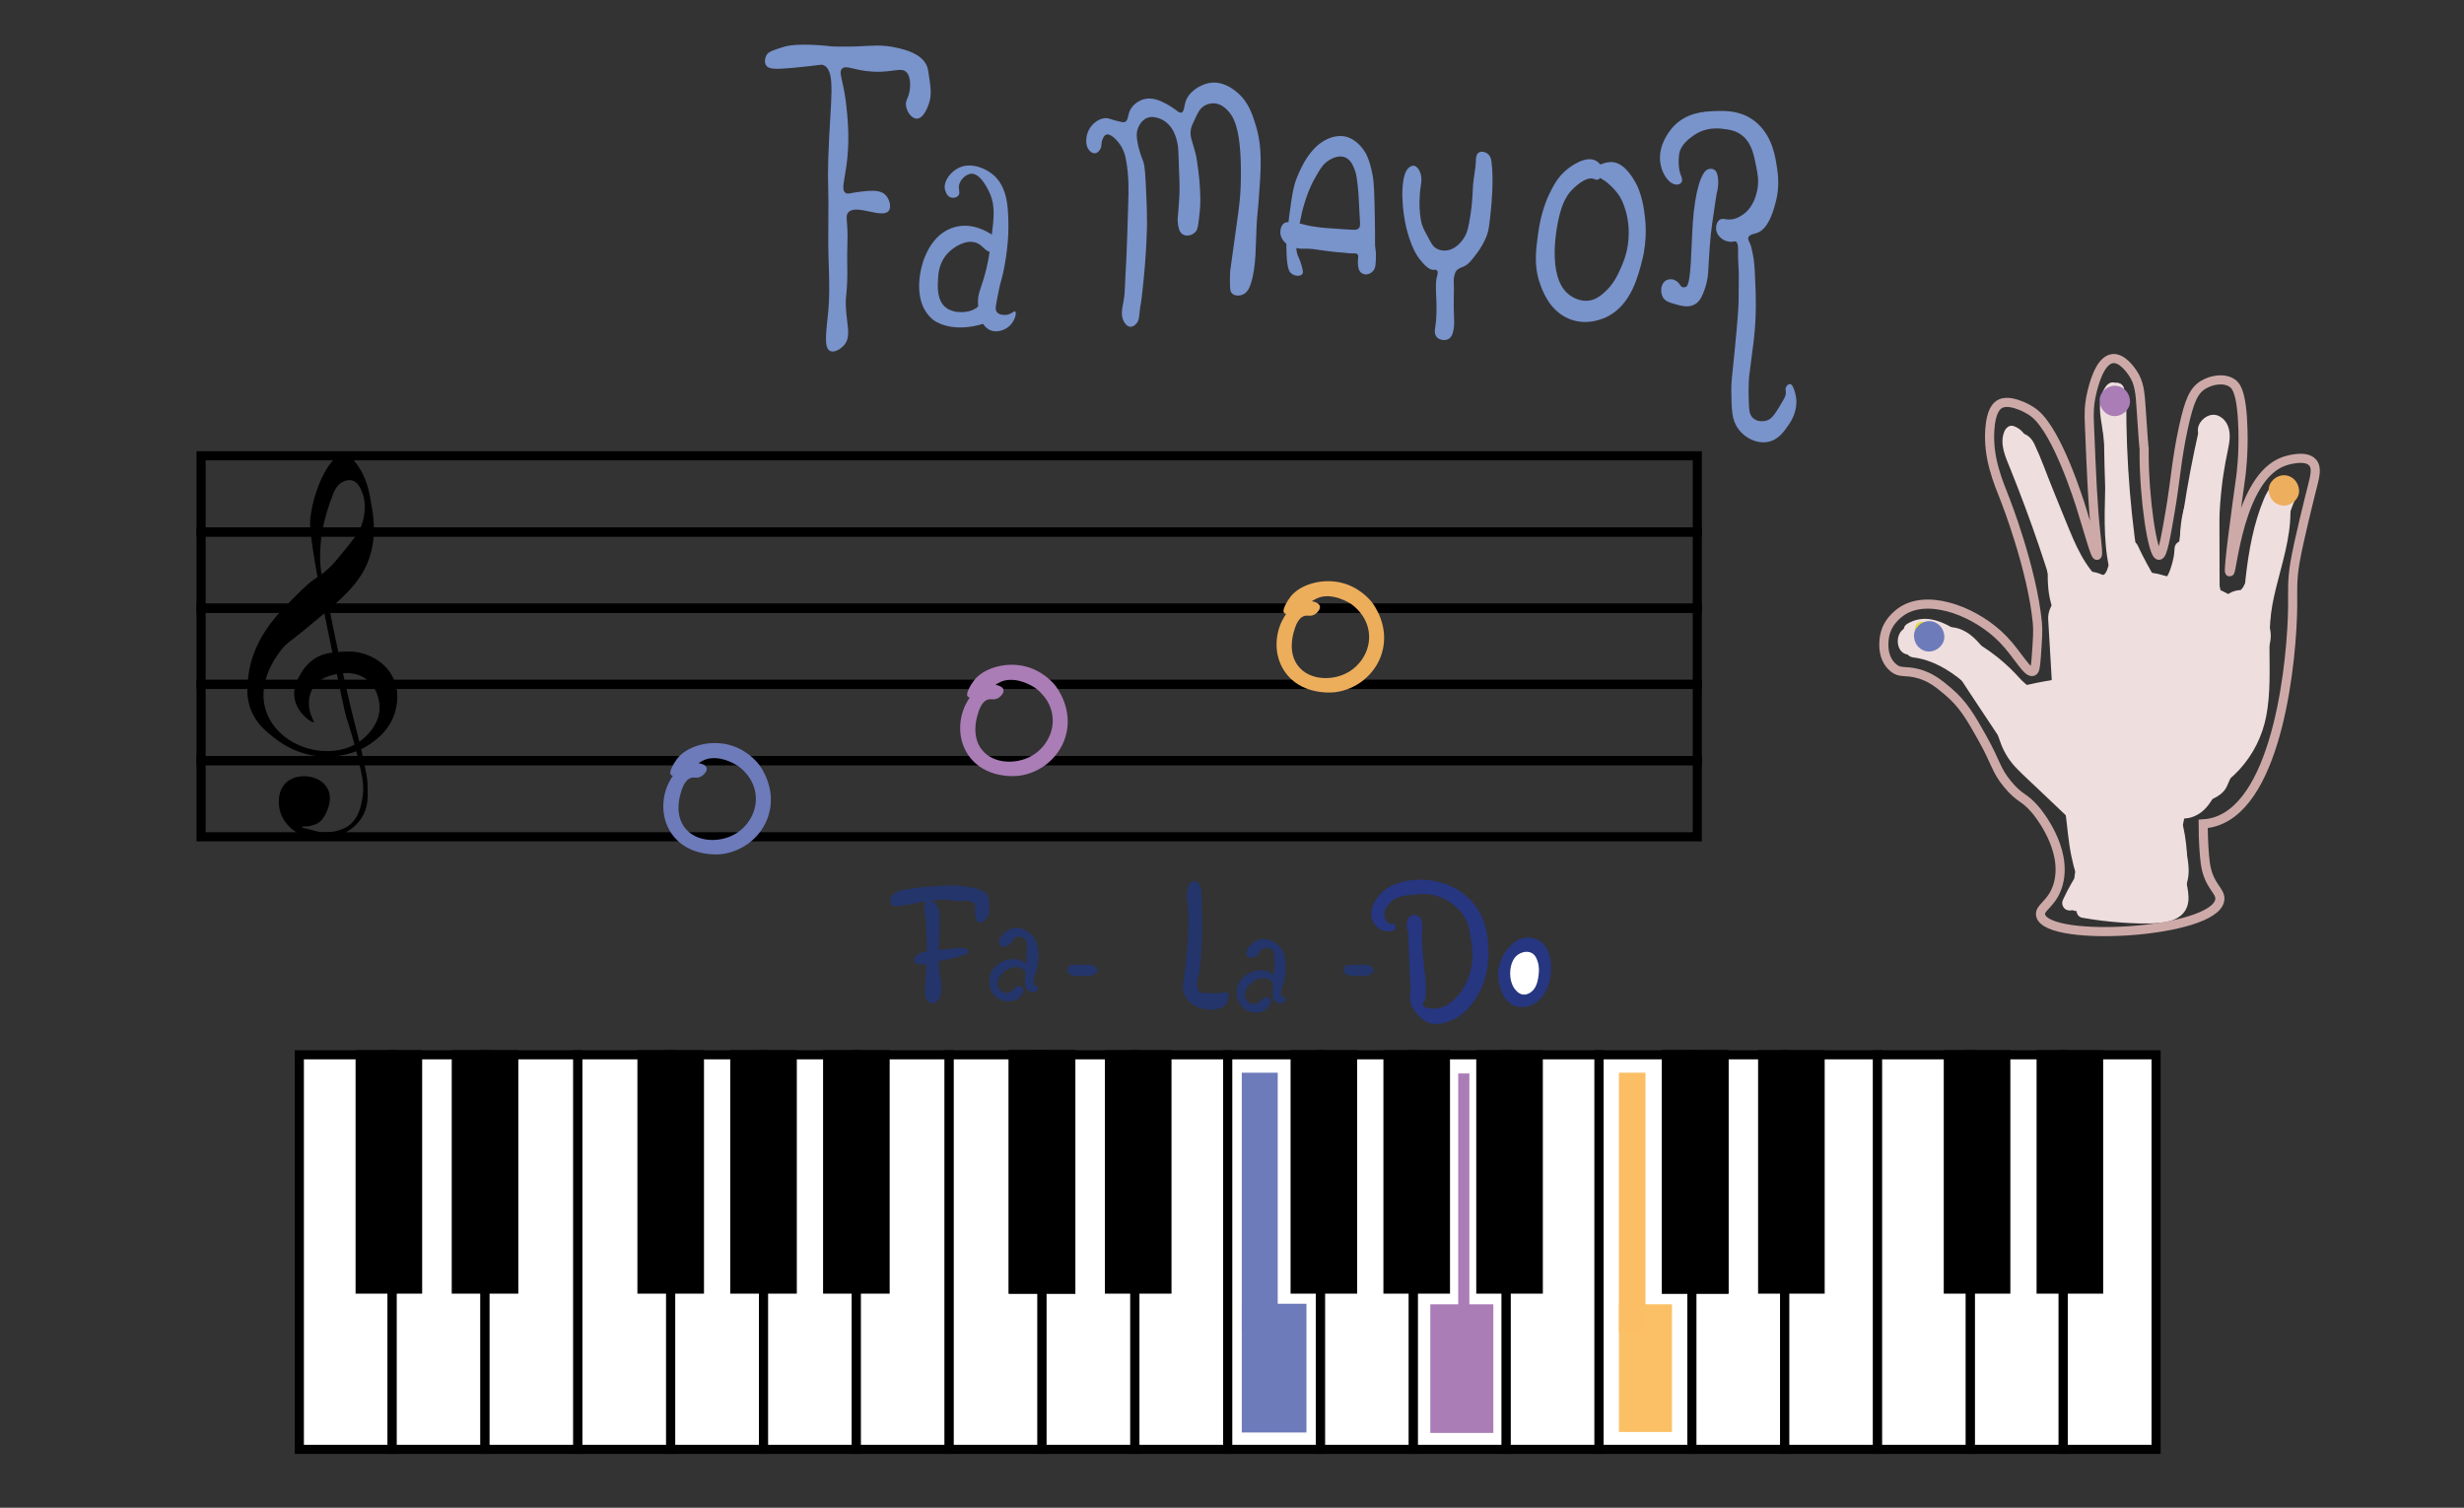 <?xml version="1.0" encoding="utf-8"?>
<!-- Generator: Adobe Illustrator 26.3.0, SVG Export Plug-In . SVG Version: 6.00 Build 0)  -->
<svg version="1.1" id="Capa_1" xmlns="http://www.w3.org/2000/svg" xmlns:xlink="http://www.w3.org/1999/xlink" x="0px" y="0px"
	 viewBox="0 0 810.71 496.06" style="enable-background:new 0 0 810.71 496.06;" xml:space="preserve">
<rect x="0" y="0" width="810.71" height="496.06" fill="#333333" stroke="none"/>
<style type="text/css">
	.st0{fill:#7993CB;}
	.st1{fill:none;stroke:#000000;stroke-width:3;stroke-miterlimit:10;}
	.st2{fill:#EFDEDE;}
	.st3{fill:none;stroke:#CDAAA8;stroke-width:3;stroke-miterlimit:10;}
	.st4{fill:#FFFFFF;stroke:#000000;stroke-width:3;stroke-miterlimit:10;}
	.st5{stroke:#000000;stroke-width:3;stroke-miterlimit:10;}
	.st6{fill:#FFFFFF;}
	.st7{fill:#E7D93E;}
	.st8{fill:#6D7BBB;}
	.st9{fill:#AA7DB6;}
	.st10{fill:#EDAE5C;}
	.st11{fill:#FBC065;}
	.st12{fill:#FBBE64;}
	.st13{fill:#24356B;}
	.st14{fill:#263680;}
	.st15{fill:#EDAE5D;}
</style>
<g>
	<g>
		<g>
			<path class="st0" d="M252.05,21.49c-0.65-1.02-0.36-2.61,0.3-3.57c0.34-0.51,0.88-0.98,3.26-1.78c1.87-0.63,2.87-0.97,4.45-1.19
				c5.46-0.75,14.82,0.36,14.8,0.57c-0.01,0.09-1.8-0.02-9.16-0.84c6.94,0.76,12.6,0.74,16.61,0.57c4.62-0.2,7.9-0.64,12.79,0.47
				c2.88,0.66,7.9,1.88,9.77,5.77c0.42,0.87,0.58,1.97,0.89,4.16c0.44,3.09,0.78,5.44,0,8.03c-0.17,0.58-1.67,5.39-4.15,5.35
				c-1.79-0.02-3.52-2.57-3.56-4.76c-0.02-1.18,0.46-1.58,0.89-2.97c0.67-2.2,0.87-5.77-0.59-7.44c-1.72-1.95-4.51,0.09-11.28-0.3
				c-6.21-0.36-8.79-2.37-10.09-0.89c-1.04,1.19,0.18,3.02,1.19,9.82c0,0,0.33,2.21,0.59,5.35c0.25,2.91,0.79,9.28-0.3,16.96
				c-0.7,4.93-1.67,7.61-0.3,8.63c0.79,0.58,1.57,0.05,4.45-0.3c3.44-0.42,6.75-0.82,8.6,0.89c1.41,1.3,2.21,4.03,1.19,5.35
				c-2.14,2.78-10.82-2.48-13.35,0.59c-0.7,0.85-0.49,1.8-0.3,4.46c0.28,3.86-0.09,7.74,0,11.6c0.28,12.04-0.91,10.33-0.3,16.96
				c0.47,5.1,1.35,7.98-0.59,10.41c-1.19,1.49-3.39,2.74-4.75,2.08c-2.2-1.07-1.19-6.7-0.59-13.09c0.75-8.1-0.09-16.26,0-24.39
				c0.21-19.75-0.3-16.66,0-25.88c0.62-18.96,2.68-28.61-1.48-30.64c-0.89-0.44-0.95,0.02-9.8,0.82
				C255.15,22.85,252.9,22.83,252.05,21.49z"/>
		</g>
		<g>
			<g>
				<path class="st0" d="M312.88,64.99c0.82,0.25,1.91,0.02,2.45-0.67c0.71-0.9-0.04-1.87,0.22-3.35c0.34-1.87,2.19-3.53,3.78-3.79
					c3.4-0.57,6.29,6.3,6.45,6.69c1.66,3.98,1.28,7.47,0.45,14.28c-0.54,4.41-1.04,8.52-2.67,13.83c-1.09,3.55-1.83,4.86-1.78,7.59
					c0.02,0.99,0.14,7.65,4.23,9.15c2.16,0.79,4.72-0.11,6.23-1.56c1.75-1.68,2.32-4.31,1.78-4.69c-0.4-0.28-1.14,0.9-2.89,1.12
					c-0.19,0.02-2.2,0.25-3.12-0.89c-0.61-0.76-0.44-1.77,0-4.02c0.65-3.28,0.97-4.93,1.11-5.35c1.29-3.98,2.7-12.31,2.67-18.52
					c-0.03-5.84-0.06-13.19-5.12-17.4c-2.73-2.27-7.35-3.98-11.13-2.23c-2.63,1.22-5.07,4.22-4.67,6.92
					C310.91,62.3,311.27,64.51,312.88,64.99z"/>
			</g>
			<g>
				<path class="st0" d="M326.43,82.96c1.48,0,3.14-0.88,3.34-2.01c0.24-1.42-1.93-2.81-3.12-3.57c-1.75-1.12-6.63-4.25-12.46-2.68
					c-6.87,1.85-9.47,8.69-10.24,10.71c-0.22,0.57-4.86,13.34,3.12,19.86c0,0,5.78,4.72,16.91,1.12c1.77-0.57,2.65-1.35,3.12-2.23
					c0.04-0.08,1.03-2.02,0-3.35c-0.93-1.21-2.77-0.94-3.12-0.89c-1.33,0.19-2.16,0.96-2.67,1.34c-2.51,1.88-7.34,1.99-10.01,0
					c-3.08-2.29-2.81-6.98-2.67-9.37c0.11-1.83,0.31-5.45,3.12-8.48c2.07-2.24,6.06-4.68,9.35-3.57
					C323.55,80.67,324.05,82.96,326.43,82.96z"/>
			</g>
		</g>
	</g>
</g>
<g>
	<g>
		<rect x="66.16" y="149.96" class="st1" width="492.29" height="25.07"/>
		<rect x="66.16" y="175.04" class="st1" width="492.29" height="25.07"/>
		<rect x="66.16" y="200.11" class="st1" width="492.29" height="25.07"/>
		<rect x="66.16" y="225.18" class="st1" width="492.29" height="25.07"/>
		<rect x="66.16" y="250.25" class="st1" width="492.29" height="25.07"/>
	</g>
	<path d="M103.25,237.62c0.29-0.2-0.81-1.35-1.31-3.71c-0.19-0.89-0.95-4.46,1.09-7.64c2.28-3.54,6.57-4.28,8.08-4.54
		c1.39-0.24,4.92-0.85,8.3,1.03c4.95,2.75,5.41,8.48,5.46,9.29c0.41,6.5-4.99,10.78-6.34,11.76c-4.63,3.39-9.78,3.34-11.58,3.3
		c-7.03-0.16-15.05-3.95-18.57-11.14c-4.95-10.1,2.41-19.85,3.93-21.87c1.91-2.53,2.85-2.75,8.3-7.22
		c9.64-7.91,15.81-12.97,19.23-19.4c4.75-8.92,2.93-18.1,2.4-21.25c-0.64-3.83-1.42-9.16-5.24-14.03c-1.39-1.77-2.22-2.79-3.5-2.89
		c-4.42-0.34-10.16,10.65-11.36,21.05c-0.22,1.86-0.35,4.28,2.19,18.78c1.24,7.1,2.44,13.17,5.03,25.59
		c2.77,13.31,4.15,19.96,4.59,21.25c0.26,0.77,3.02,8.95,5.03,18.78c0.32,1.56,0.88,4.44,0.22,8.05c-0.47,2.58-1.2,6.61-4.81,9.08
		c0,0-3.76,2.58-9.26,1.83c-1.09-0.15-1.19-0.36-4.53-1.13c-0.31-0.07-1.3-0.3-1.28-0.49c0.01-0.12,0.42-0.19,0.49-0.21
		c0.36-0.06,0.65-0.01,0.68,0c0.58,0.11,2.45-0.21,3.71-0.85c1.65-0.83,2.41-2.26,2.87-3.12c0.39-0.74,2.92-5.47,0.27-9.18
		c-2.64-3.7-9.02-4.46-12.67-1.7c-3.66,2.77-2.91,7.82-2.79,8.67c0.58,3.91,3.28,6.27,4.15,7.02c4.98,4.24,11.52,3.25,12.45,3.1
		c0.51-0.09,7.04-1.27,10.54-6.81c2.23-3.52,2.07-6.95,1.86-11.56c-0.04-0.87-0.15-2.61-1.91-10.27c-1.29-5.61-1.9-7.61-3.28-13.26
		c-0.7-2.88-1.36-5.82-2.68-11.71c-2.06-9.23-3.1-14.32-3.39-15.73c-0.61-2.99-0.47-2.43-0.87-4.39c-1.95-9.45-2.7-10.81-3.17-14.7
		c-0.49-4.11-0.2-7.16,0.11-10.47c0,0,0.55-5.86,3.93-14.44c0.42-1.06,1.25-3.06,3.28-4.02c0.35-0.16,1.57-0.74,2.9-0.41
		c1.91,0.48,2.8,2.54,3.28,3.71c1.99,4.86,0.31,9.87-0.16,11.14c-0.92,2.51-3.16,5.23-7.65,10.68c-1.18,1.43-2.45,2.9-4.37,4.49
		c-1.62,1.34-2.4,1.69-4.04,2.89c-0.58,0.43-2.06,1.53-5.9,5.42c-3.69,3.73-5.53,5.6-7.32,7.94c-1.49,1.96-3.36,4.44-5.03,8.1
		c-0.77,1.69-2.26,5.02-2.84,9.6c-0.43,3.35-0.96,7.54,1.04,12.12c1.72,3.93,4.46,6.22,6.5,7.89c2.02,1.65,8.58,7.02,18.41,6.91
		c2.03-0.02,8.83-0.19,14.97-4.8c1.73-1.3,5.52-4.22,7.16-9.44c0.43-1.38,2.51-7.99-1.8-13.88c-3.41-4.65-8.92-6.26-12.13-6.45
		c-0.93-0.06-2.31-0.03-3.55,0.05c-2.12,0.14-4.44,0.3-6.61,1.13c-4.38,1.68-6.48,5.47-7.05,6.5c-0.9,1.63-2.45,4.42-1.75,7.94
		C97.96,234.93,102.73,237.98,103.25,237.62z"/>
</g>
<g>
	<g>
		<g>
			<path class="st2" d="M701.94,231.01c-1.08,3.41-0.73,6.99-0.63,10.5c0.11,3.66,0.11,7.32,0.01,10.97
				c-0.2,7.33-0.79,14.66-1.82,21.92c-0.19,1.34,0.33,2.69,1.75,3.08c1.17,0.32,2.88-0.4,3.08-1.75c1.05-7.39,1.74-14.82,1.97-22.28
				c0.12-3.66,0.13-7.32,0.04-10.97c-0.08-3.35-0.61-6.9,0.42-10.15C707.74,229.27,702.92,227.95,701.94,231.01L701.94,231.01z"/>
		</g>
	</g>
	<g>
		<g>
			<path class="st2" d="M692.3,217.32c0.14,0.61,0.26,1.22,0.35,1.83c-0.12-0.89-0.24-1.77-0.36-2.66c0.26,2.18,0.16,4.33-0.12,6.5
				c0.12-0.89,0.24-1.77,0.36-2.66c-0.73,5.2-3.03,10.79-1.66,16.01c1.58,6.05,8.11,9.27,13.96,7.88c3.81-0.9,6.42-3.35,8.67-6.38
				c2.61-3.51,3.92-7.88,5.24-12.01c1.23-3.85,2.22-7.83,3.59-11.63c-0.34,0.8-0.67,1.59-1.01,2.39c0.07-0.19,0.17-0.37,0.29-0.54
				c-0.52,0.67-1.04,1.35-1.56,2.02c0.07-0.07,0.13-0.15,0.2-0.22c-0.67,0.52-1.35,1.04-2.02,1.56c0.08-0.06,0.16-0.12,0.24-0.18
				c-0.8,0.34-1.59,0.67-2.39,1.01c0.18-0.1,0.37-0.16,0.57-0.16c-0.89,0.12-1.77,0.24-2.66,0.36c0.09,0.01,0.19,0.02,0.28,0.03
				c-0.89-0.12-1.77-0.24-2.66-0.36c0.09,0.03,0.18,0.06,0.28,0.09c-0.8-0.34-1.59-0.67-2.39-1.01c0.19,0.09,0.37,0.2,0.53,0.33
				c-0.67-0.52-1.35-1.04-2.02-1.56c0.26,0.24,0.48,0.48,0.7,0.76c-0.52-0.67-1.04-1.35-1.56-2.02c0.92,1.37,1.53,3.01,2.23,4.5
				c0.75,1.59,1.53,3.17,2.22,4.79c-0.34-0.8-0.67-1.59-1.01-2.39c0.57,1.39,1.04,2.78,1.29,4.27c-0.12-0.89-0.24-1.77-0.36-2.66
				c0.15,1.12,0.15,2.21,0,3.34c0.12-0.89,0.24-1.77,0.36-2.66c-0.19,1.22-0.54,2.37-1,3.51c0.34-0.8,0.67-1.59,1.01-2.39
				c-1.07,2.47-2.59,4.67-4.22,6.79c0.52-0.67,1.04-1.35,1.56-2.02c-0.43,0.55-0.87,1.1-1.31,1.65c5.24,4.04,10.47,8.08,15.71,12.12
				c4.44-8.88,8.88-17.77,13.32-26.65c-6.09-0.8-12.18-1.59-18.28-2.39c0.27,1.09,0.48,2.19,0.64,3.3
				c-0.12-0.89-0.24-1.77-0.36-2.66c0.32,2.49,0.34,4.99,0.02,7.48c0.12-0.89,0.24-1.77,0.36-2.66c-0.28,1.96-0.77,3.85-1.52,5.68
				c0.34-0.8,0.67-1.59,1.01-2.39c-0.63,1.46-1.4,2.82-2.35,4.09c0.52-0.67,1.04-1.35,1.56-2.02c-0.99,1.27-2.11,2.37-3.37,3.36
				c0.67-0.52,1.35-1.04,2.02-1.56c-4,3.05-8.55,5.47-12.83,8.1c-4.48,2.75-8.97,5.5-13.45,8.25c-2.17,1.33-3.91,3.5-4.6,5.98
				c-0.66,2.39-0.36,5.58,1.01,7.71c2.88,4.47,8.91,6.51,13.68,3.59c7.54-4.63,15.1-9.22,22.62-13.88
				c4.47-2.77,8.32-5.92,11.26-10.31c2.22-3.31,3.66-7.34,4.24-11.27c0.81-5.46,0.68-10.7-0.66-16.09
				c-0.96-3.84-4.51-6.65-8.31-7.16c-3.72-0.5-8.19,1.22-9.96,4.77c-4.44,8.88-8.88,17.77-13.32,26.65
				c-2.25,4.5-1.52,9.74,2.58,12.9c1.69,1.3,3.87,2.25,6.06,2.15c2.48-0.11,5.44-0.91,7.07-2.93c1.69-2.09,3.39-4.19,4.88-6.43
				c1.45-2.18,2.53-4.54,3.45-6.99c1.91-5.07,1.51-10.91-0.52-15.86c-1.06-2.58-2.24-5.09-3.43-7.6c-1.15-2.44-2.18-4.82-4.17-6.75
				c-4.48-4.35-11.61-4.62-16.16-0.22c-2.48,2.4-3.26,5.82-4.22,8.99c-1.36,4.51-2.59,9.15-4.41,13.5c0.34-0.8,0.67-1.59,1.01-2.39
				c-0.61,1.4-1.32,2.71-2.25,3.93c0.52-0.67,1.04-1.35,1.56-2.02c-0.3,0.37-0.6,0.69-0.96,0.99c0.67-0.52,1.35-1.04,2.02-1.56
				c-0.28,0.2-0.54,0.36-0.85,0.52c0.8-0.34,1.59-0.67,2.39-1.01c-0.3,0.12-0.57,0.21-0.89,0.27c0.89-0.12,1.77-0.24,2.66-0.36
				c-0.19,0.03-0.38,0.03-0.56,0c0.89,0.12,1.77,0.24,2.66,0.36c-0.09-0.02-0.17-0.05-0.26-0.07c0.8,0.34,1.59,0.67,2.39,1.01
				c-0.17-0.06-0.33-0.16-0.46-0.29c0.67,0.52,1.35,1.04,2.02,1.56c-0.06-0.07-0.13-0.15-0.19-0.22c0.52,0.67,1.04,1.35,1.56,2.02
				c-0.06-0.11-0.12-0.21-0.17-0.32c0.34,0.8,0.67,1.59,1.01,2.39c-0.03-0.12-0.07-0.23-0.1-0.35c0.12,0.89,0.24,1.77,0.36,2.66
				c-0.04-0.39-0.03-0.72,0.02-1.12c-0.12,0.89-0.24,1.77-0.36,2.66c0.52-3.09,1.3-6.13,1.74-9.23c0.66-4.69,0.87-8.97-0.23-13.65
				c-1.2-5.1-7.3-8.6-12.3-6.98C693.97,206.74,691.01,211.86,692.3,217.32L692.3,217.32z"/>
		</g>
	</g>
	<g>
		<g>
			<path class="st2" d="M687.22,208.98c-1.97,9.12-3.3,18.41-3.96,27.72c-0.65,9.19-1.47,19.37,3.25,27.69
				c2.58,4.55,9.18,6.49,13.68,3.59c4.6-2.97,6.35-8.81,3.59-13.68c-0.28-0.49-0.53-0.99-0.76-1.5c0.34,0.8,0.67,1.59,1.01,2.39
				c-0.65-1.57-1.04-3.19-1.28-4.86c0.12,0.89,0.24,1.77,0.36,2.66c-0.54-4.34-0.27-8.8-0.04-13.15c0.25-4.66,0.69-9.31,1.3-13.93
				c-0.12,0.89-0.24,1.77-0.36,2.66c0.64-4.79,1.48-9.54,2.5-14.26c0.57-2.62,0.37-5.34-1.01-7.71c-1.21-2.07-3.59-4.05-5.98-4.6
				c-2.56-0.58-5.43-0.46-7.71,1.01C689.7,204.37,687.77,206.43,687.22,208.98L687.22,208.98z"/>
		</g>
	</g>
	<g>
		<g>
			<path class="st2" d="M677.64,221.13c-0.72,4.12-1.45,8.25-2.17,12.37c-0.82,4.68-1.75,9.54-1.24,14.31
				c0.41,3.85,1.14,7.49,2.55,11.09c1.43,3.65,3.1,7.17,4.9,10.64c1.65,3.18,3.34,6.34,4.74,9.64c-0.34-0.8-0.67-1.59-1.01-2.39
				c1.12,2.7,2.01,5.48,2.43,8.38c-0.12-0.89-0.24-1.77-0.36-2.66c0.22,1.75,0.27,3.49,0.1,5.24c-0.23,2.41,1.28,5.42,2.93,7.07
				c1.73,1.73,4.58,3.04,7.07,2.93c2.59-0.12,5.27-0.97,7.07-2.93c1.89-2.06,2.67-4.29,2.93-7.07c0.67-7.06-1.69-13.83-4.54-20.15
				c-2.33-5.16-5.29-10.02-7.51-15.24c0.34,0.8,0.67,1.59,1.01,2.39c-1.2-2.86-2.15-5.81-2.59-8.9c0.12,0.89,0.24,1.77,0.36,2.66
				c-0.36-2.85-0.2-5.69,0.18-8.52c-0.12,0.89-0.24,1.77-0.36,2.66c0.77-5.42,1.84-10.81,2.79-16.2c0.48-2.71,0.43-5.25-1.01-7.71
				c-1.21-2.07-3.59-4.05-5.98-4.6c-2.56-0.58-5.43-0.46-7.71,1.01C680.17,216.48,678.09,218.6,677.64,221.13L677.64,221.13z"/>
		</g>
	</g>
	<g>
		<g>
			<path class="st2" d="M706.22,290.29c0.18-8.73-0.12-17.47-0.91-26.16c-0.25-2.7-0.95-5.09-2.93-7.07
				c-1.73-1.73-4.58-3.04-7.07-2.93c-2.59,0.12-5.27,0.97-7.07,2.93c-1.7,1.85-3.17,4.46-2.93,7.07c0.79,8.7,1.09,17.43,0.91,26.16
				c-0.11,5.23,4.68,10.24,10,10C701.74,300.05,706.11,295.9,706.22,290.29L706.22,290.29z"/>
		</g>
	</g>
	<g>
		<g>
			<path class="st2" d="M692.52,299.43c2.77,0.15,5.6-0.82,7.97-2.18c1.13-0.65,2.15-1.45,3.34-1.98c-0.8,0.34-1.59,0.67-2.39,1.01
				c0.4-0.15,0.78-0.26,1.2-0.34c-0.89,0.12-1.77,0.24-2.66,0.36c0.39-0.04,0.74-0.03,1.14,0c-0.89-0.12-1.77-0.24-2.66-0.36
				c0.75,0.12,1.49,0.31,2.24,0.45c2.7,0.5,3.86,0.52,6.54,0.06c3.31-0.57,6.56-3,8.06-5.99c0.96-1.92,1.51-3.99,1.5-6.14
				c-0.01-0.89-0.12-1.77-0.14-2.66c-0.04-1.75,0.07-3.5,0.29-5.23c-0.12,0.89-0.24,1.77-0.36,2.66c0.51-3.57,1.55-7.03,2.25-10.56
				c0.48-2.42,0.86-4.89,0.97-7.36c0.11-2.52-0.33-5.02-0.74-7.49c0.12,0.89,0.24,1.77,0.36,2.66c-0.05-0.42-0.06-0.78-0.02-1.2
				c-0.12,0.89-0.24,1.77-0.36,2.66c0.04-0.13,0.07-0.26,0.11-0.38c-0.34,0.8-0.67,1.59-1.01,2.39c0.08-0.21,0.2-0.41,0.34-0.58
				c-0.52,0.67-1.04,1.35-1.56,2.02c0.14-0.18,0.3-0.34,0.48-0.48c-0.67,0.52-1.35,1.04-2.02,1.56c1.11-0.85,2.4-1.47,3.68-2.02
				c-0.8,0.34-1.59,0.67-2.39,1.01c0.84-0.35,1.69-0.65,2.56-0.9c2.44-0.73,4.68-2.38,5.98-4.6c1.25-2.14,1.79-5.3,1.01-7.71
				c-1.64-5.07-6.93-8.58-12.3-6.98c-2.96,0.88-6.13,2.08-8.63,3.94c-2.58,1.92-4.74,4.19-5.52,7.43c-0.69,2.84-0.09,5.41,0.29,8.22
				c-0.12-0.89-0.24-1.77-0.36-2.66c0.19,1.8,0.13,3.58-0.09,5.37c0.12-0.89,0.24-1.77,0.36-2.66c-0.51,3.71-1.62,7.3-2.32,10.98
				c-0.49,2.56-0.85,5.18-0.96,7.79c-0.08,1.83,0.28,3.73,0.07,5.55c0.12-0.89,0.24-1.77,0.36-2.66c-0.03,0.12-0.06,0.24-0.09,0.35
				c0.34-0.8,0.67-1.59,1.01-2.39c-0.07,0.22-0.19,0.42-0.34,0.6c0.52-0.67,1.04-1.35,1.56-2.02c-0.08,0.07-0.15,0.15-0.23,0.22
				c0.67-0.52,1.35-1.04,2.02-1.56c-0.17,0.14-0.35,0.25-0.55,0.33c0.8-0.34,1.59-0.67,2.39-1.01c-0.33,0.12-0.62,0.19-0.97,0.24
				c0.89-0.12,1.77-0.24,2.66-0.36c-0.35,0.02-0.67,0.01-1.02-0.03c0.89,0.12,1.77,0.24,2.66,0.36c-1.83-0.31-3.63-0.87-5.51-0.88
				c-2.13,0-3.88,0.43-5.78,1.23c-1.91,0.81-3.51,2.04-5.37,2.91c0.8-0.34,1.59-0.67,2.39-1.01c-0.38,0.16-0.76,0.27-1.16,0.35
				c0.89-0.12,1.77-0.24,2.66-0.36c-0.32,0.04-0.6,0.05-0.92,0.03c-5.23-0.28-10.23,4.8-10,10
				C682.77,295.1,686.91,299.13,692.52,299.43L692.52,299.43z"/>
		</g>
	</g>
	<g>
		<g>
			<path class="st2" d="M721.06,261.6c2.87-1.08,4.7-2.08,7.01-4.12c1.54-1.35,2.8-3.11,3.88-4.84c1.92-3.05,3.21-6.59,4.54-9.91
				c2.44-6.09,4.31-12.41,5.57-18.85c0.3-1.51,0.56-3.04,0.8-4.56c0.45-2.99,1.09-5.91,0.31-8.91c-0.86-3.29-3.02-6.22-6.08-7.76
				c-2.15-1.08-4.48-1.64-6.79-2.25c-6.48-1.72-13.03-3.12-19.64-4.22c-8.27-1.37-16.63-2.35-25-2.84
				c-2.47-0.14-5.36,1.22-7.07,2.93c-1.73,1.73-3.04,4.58-2.93,7.07c0.25,5.68,4.4,9.67,10,10c5.42,0.32,10.81,0.84,16.19,1.56
				c-0.89-0.12-1.77-0.24-2.66-0.36c5.14,0.7,10.25,1.58,15.32,2.65c4.96,1.05,10.07,2.08,14.87,3.73c-0.8-0.34-1.59-0.67-2.39-1.01
				c0.23,0.08,0.45,0.2,0.65,0.34c-0.67-0.52-1.35-1.04-2.02-1.56c0.2,0.14,0.36,0.3,0.49,0.5c-0.52-0.67-1.04-1.35-1.56-2.02
				c0.05,0.1,0.11,0.2,0.16,0.29c-0.34-0.8-0.67-1.59-1.01-2.39c0.09,0.21,0.15,0.42,0.18,0.65c-0.12-0.89-0.24-1.77-0.36-2.66
				c0.06,0.6,0.03,1.17-0.05,1.76c0.12-0.89,0.24-1.77,0.36-2.66c-1.27,9.35-3.77,18.48-7.42,27.17c0.34-0.8,0.67-1.59,1.01-2.39
				c-1.03,2.42-2.08,4.86-3.69,6.96c0.52-0.67,1.04-1.35,1.56-2.02c-0.54,0.66-1.11,1.25-1.77,1.79c0.67-0.52,1.35-1.04,2.02-1.56
				c-0.58,0.43-1.18,0.79-1.85,1.08c0.8-0.34,1.59-0.67,2.39-1.01c-0.11,0.04-0.23,0.09-0.34,0.13c-2.5,0.94-4.59,2.23-5.98,4.6
				c-1.25,2.14-1.79,5.3-1.01,7.71c0.78,2.42,2.28,4.75,4.6,5.98C715.61,261.79,718.57,262.54,721.06,261.6L721.06,261.6z"/>
		</g>
	</g>
	<g>
		<g>
			<path class="st2" d="M673.9,203.77c0.43,7.26,0.85,14.52,1.28,21.79c0.16,2.66,1.01,5.15,2.93,7.07
				c1.73,1.73,4.58,3.04,7.07,2.93c2.59-0.12,5.27-0.97,7.07-2.93c1.73-1.89,3.08-4.42,2.93-7.07c-0.43-7.26-0.85-14.52-1.28-21.79
				c-0.16-2.66-1.01-5.15-2.93-7.07c-1.73-1.73-4.58-3.04-7.07-2.93c-2.59,0.12-5.27,0.97-7.07,2.93
				C675.09,198.59,673.74,201.12,673.9,203.77L673.9,203.77z"/>
		</g>
	</g>
	<g>
		<g>
			<path class="st2" d="M680.51,221.42c-0.26,1.31-0.64,2.57-1.15,3.8c0.34-0.8,0.67-1.59,1.01-2.39c-0.73,1.73-1.68,3.35-2.83,4.84
				c0.52-0.67,1.04-1.35,1.56-2.02c-1.16,1.48-2.49,2.8-3.98,3.95c0.67-0.52,1.35-1.04,2.02-1.56c-1.44,1.09-2.98,1.99-4.64,2.69
				c0.8-0.34,1.59-0.67,2.39-1.01c-1.16,0.48-2.35,0.85-3.57,1.11c-2.37,0.5-4.78,2.55-5.98,4.6c-1.25,2.14-1.79,5.3-1.01,7.71
				c0.78,2.42,2.28,4.75,4.6,5.98c2.46,1.3,4.97,1.59,7.71,1.01c2.81-0.6,5.57-1.74,8.06-3.14c1.27-0.71,2.41-1.57,3.55-2.45
				c1.15-0.89,2.28-1.76,3.3-2.8c3.98-4.04,7.13-9.39,8.24-14.99c0.53-2.66,0.4-5.3-1.01-7.71c-1.21-2.07-3.59-4.05-5.98-4.6
				c-2.56-0.58-5.43-0.46-7.71,1.01C683.01,216.8,681.01,218.89,680.51,221.42L680.51,221.42z"/>
		</g>
	</g>
	<g>
		<g>
			<path class="st2" d="M704.48,288.51c-2.18-5.47-3.68-11.16-4.5-16.98c0.12,0.89,0.24,1.77,0.36,2.66
				c-0.54-4.08-0.7-8.22-1.56-12.26c-0.82-3.82-2.57-7.52-4.9-10.65c-4.43-5.96-9.54-11.39-15.07-16.34
				c-1.98-1.77-4.36-2.93-7.07-2.93c-2.45,0-5.38,1.09-7.07,2.93c-1.75,1.91-3.05,4.41-2.93,7.07c0.11,2.57,0.95,5.3,2.93,7.07
				c4.67,4.18,9.1,8.7,12.98,13.63c-0.52-0.67-1.04-1.35-1.56-2.02c1.32,1.71,2.5,3.5,3.36,5.48c-0.34-0.8-0.67-1.59-1.01-2.39
				c0.75,1.84,1.16,3.76,1.45,5.73c-0.12-0.89-0.24-1.77-0.36-2.66c0.65,4.94,0.98,9.9,1.99,14.79c0.86,4.17,2.1,8.24,3.68,12.19
				c1,2.51,2.18,4.56,4.6,5.98c2.14,1.25,5.3,1.79,7.71,1.01c2.42-0.78,4.75-2.28,5.98-4.6
				C704.65,293.98,705.46,290.96,704.48,288.51L704.48,288.51z"/>
		</g>
	</g>
	<g>
		<g>
			<path class="st2" d="M670.71,250.85c5.23,0,10.24-4.6,10-10c-0.24-5.42-4.39-10-10-10c-5.23,0-10.24,4.6-10,10
				C660.96,246.26,665.11,250.85,670.71,250.85L670.71,250.85z"/>
		</g>
	</g>
	<g>
		<g>
			<path class="st2" d="M674.71,246.48c5.23,0,10.24-4.6,10-10c-0.24-5.42-4.39-10-10-10c-5.23,0-10.24,4.6-10,10
				C664.96,241.9,669.11,246.48,674.71,246.48L674.71,246.48z"/>
		</g>
	</g>
	<g>
		<g>
			<path class="st2" d="M697.82,268.49c-0.31,6.37,1.62,12.58,2.5,18.83c-0.12-0.89-0.24-1.77-0.36-2.66
				c0.11,0.85,0.18,1.68,0.1,2.54c0.12-0.89,0.24-1.77,0.36-2.66c-0.07,0.45-0.18,0.85-0.35,1.27c0.34-0.8,0.67-1.59,1.01-2.39
				c-0.14,0.28-0.29,0.51-0.48,0.76c0.52-0.67,1.04-1.35,1.56-2.02c-0.13,0.15-0.27,0.29-0.42,0.42c0.67-0.52,1.35-1.04,2.02-1.56
				c-0.15,0.12-0.32,0.23-0.49,0.32c0.8-0.34,1.59-0.67,2.39-1.01c-0.18,0.09-0.36,0.15-0.55,0.19c0.89-0.12,1.77-0.24,2.66-0.36
				c-0.42,0.05-0.76,0.04-1.18,0c0.89,0.12,1.77,0.24,2.66,0.36c-3.99-0.7-7.91-1.29-11.96-0.87c-2.72,0.28-5.07,0.93-7.07,2.93
				c-1.73,1.73-3.04,4.58-2.93,7.07c0.12,2.59,0.97,5.27,2.93,7.07c1.84,1.69,4.48,3.2,7.07,2.93c2.31-0.24,4.61-0.21,6.91,0.09
				c-0.89-0.12-1.77-0.24-2.66-0.36c1.79,0.26,3.64,0.82,5.45,0.82c2.43,0,4.83-0.57,6.88-1.91c4.06-2.66,6.3-7.16,6.25-11.99
				c-0.03-2.77-0.66-5.61-1.19-8.34c-0.41-2.15-0.86-4.29-1.17-6.45c0.12,0.89,0.24,1.77,0.36,2.66c-0.25-1.89-0.38-3.78-0.29-5.68
				c0.12-2.48-1.2-5.34-2.93-7.07c-1.73-1.73-4.58-3.04-7.07-2.93C702.18,258.74,698.09,262.88,697.82,268.49L697.82,268.49z"/>
		</g>
	</g>
	<g>
		<g>
			<path class="st2" d="M716.53,263.94c5.23,0,10.24-4.6,10-10c-0.24-5.42-4.39-10-10-10c-5.23,0-10.24,4.6-10,10
				C706.77,259.36,710.93,263.94,716.53,263.94L716.53,263.94z"/>
		</g>
	</g>
	<g>
		<g>
			<path class="st2" d="M697.96,268.41c-0.53,2.29-1.06,4.58-1.6,6.88c-0.42,1.33-0.48,2.66-0.18,3.99
				c0.06,1.33,0.46,2.57,1.19,3.72c0.63,1.17,1.49,2.1,2.58,2.81c0.97,0.88,2.1,1.48,3.4,1.79c0.89,0.12,1.77,0.24,2.66,0.36
				c1.81-0.01,3.49-0.46,5.05-1.37c0.67-0.52,1.35-1.04,2.02-1.56c1.24-1.25,2.1-2.72,2.57-4.41c0.53-2.29,1.06-4.58,1.6-6.88
				c0.42-1.33,0.48-2.66,0.18-3.99c-0.06-1.33-0.46-2.57-1.19-3.72c-0.63-1.17-1.49-2.1-2.58-2.81c-0.97-0.88-2.1-1.48-3.4-1.79
				c-0.89-0.12-1.77-0.24-2.66-0.36c-1.81,0.01-3.49,0.46-5.05,1.37c-0.67,0.52-1.35,1.04-2.02,1.56
				C699.29,265.24,698.43,266.71,697.96,268.41L697.96,268.41z"/>
		</g>
	</g>
	<g>
		<g>
			<path class="st2" d="M711.04,284.38c0.06-0.04,0.12-0.09,0.18-0.13c-0.8,0.34-1.59,0.67-2.39,1.01c0.06-0.01,0.13-0.03,0.19-0.04
				c-1.77,0-3.54,0-5.32,0c0.07,0.01,0.13,0.02,0.2,0.03c-0.8-0.34-1.59-0.67-2.39-1.01c0.15,0.05,0.28,0.13,0.4,0.23
				c-0.67-0.52-1.35-1.04-2.02-1.56c0.13,0.12,0.25,0.24,0.35,0.39c-0.52-0.67-1.04-1.35-1.56-2.02c0.1,0.14,0.19,0.29,0.25,0.45
				c-0.34-0.8-0.67-1.59-1.01-2.39c0.71,1.8,1.2,3.65,1.47,5.56c-0.12-0.89-0.24-1.77-0.36-2.66c0.16,1.32,0.23,2.63,0.18,3.96
				c6.55-0.89,13.1-1.77,19.64-2.66c-0.89-3.94-1.61-7.92-2.16-11.92c0.12,0.89,0.24,1.77,0.36,2.66c-0.33-2.5-0.6-5.01-0.8-7.53
				c-6.55,0.89-13.1,1.77-19.64,2.66c1.47,3.65,2.47,7.46,3,11.36c-0.12-0.89-0.24-1.77-0.36-2.66c0.35,2.72,0.46,5.45,0.34,8.19
				c-0.11,2.49,1.19,5.33,2.93,7.07c1.73,1.73,4.58,3.04,7.07,2.93c5.61-0.25,9.75-4.39,10-10c0.33-7.48-0.9-15.26-3.7-22.21
				c-0.31-1.3-0.91-2.43-1.79-3.4c-0.71-1.09-1.64-1.95-2.81-2.58c-2.02-1.07-4.1-1.49-6.38-1.19c-2.1,0.28-4.27,1.14-5.74,2.75
				c-1.71,1.87-3.14,4.45-2.93,7.07c0.59,7.43,1.67,14.84,3.31,22.11c0.52,2.28,2.53,4.88,4.6,5.98c2.02,1.07,4.1,1.49,6.38,1.19
				c4.98-0.67,8.5-4.8,8.67-9.82c0.11-3.38-0.33-6.89-1.29-10.14c-0.76-2.58-1.78-5.17-3.7-7.11c-3.29-3.32-9.26-4.73-13.28-1.83
				c-2.17,1.56-3.86,3.32-4.6,5.98c-0.66,2.39-0.36,5.58,1.01,7.71c1.38,2.14,3.43,4.01,5.98,4.6
				C705.82,285.96,708.89,285.93,711.04,284.38L711.04,284.38z"/>
		</g>
	</g>
	<g>
		<g>
			<path class="st2" d="M707.78,263.21c2.44,0.44,4.87,0.9,7.31,1.3c2.58,0.42,4.65,0.69,7.2-0.06c3.2-0.94,5.45-3.04,7.33-5.68
				c2.55-3.57,4.56-7.66,6.39-11.64c4.11-8.96,7.19-18.28,8.7-28.03c0.43-2.75,0.45-5.21-1.01-7.71c-1.21-2.07-3.59-4.05-5.98-4.6
				c-2.56-0.58-5.43-0.46-7.71,1.01c-2.04,1.32-4.21,3.46-4.6,5.98c-1.23,7.91-3.43,15.63-6.53,23c0.34-0.8,0.67-1.59,1.01-2.39
				c-1.07,2.52-2.24,5-3.52,7.42c-1.23,2.32-2.47,4.74-4.03,6.86c0.52-0.67,1.04-1.35,1.56-2.02c-0.24,0.28-0.46,0.51-0.75,0.75
				c0.67-0.52,1.35-1.04,2.02-1.56c-0.19,0.14-0.39,0.25-0.61,0.33c0.8-0.34,1.59-0.67,2.39-1.01c-0.12,0.03-0.24,0.07-0.37,0.1
				c0.89-0.12,1.77-0.24,2.66-0.36c-0.4,0.05-0.74,0.05-1.14,0.01c0.89,0.12,1.77,0.24,2.66,0.36c-2.57-0.36-5.13-0.9-7.69-1.36
				c-2.7-0.48-5.26-0.42-7.71,1.01c-2.07,1.21-4.05,3.59-4.6,5.98c-0.58,2.56-0.46,5.43,1.01,7.71
				C703.14,260.69,705.25,262.76,707.78,263.21L707.78,263.21z"/>
		</g>
	</g>
	<g>
		<g>
			<path class="st2" d="M725.69,215.4c0.23,3.84,0.43,7.69-0.07,11.52c0.12-0.89,0.24-1.77,0.36-2.66
				c-0.31,2.14-0.86,4.18-1.69,6.19c0.34-0.8,0.67-1.59,1.01-2.39c-1.98,4.63-4.66,9.03-7.25,13.34c-2.62,4.37-5.41,8.64-8.33,12.81
				c-1.42,2.02-1.64,5.41-1.01,7.71c0.64,2.32,2.43,4.83,4.6,5.98c2.32,1.23,5.13,1.84,7.71,1.01c2.59-0.84,4.41-2.36,5.98-4.6
				c4.77-6.8,9.16-13.87,13.11-21.18c2.23-4.12,4.35-8.43,5.1-13.1c0.79-4.92,0.79-9.68,0.49-14.63c-0.16-2.66-1.01-5.15-2.93-7.07
				c-1.73-1.73-4.58-3.04-7.07-2.93c-2.59,0.12-5.27,0.97-7.07,2.93C726.88,210.22,725.53,212.75,725.69,215.4L725.69,215.4z"/>
		</g>
	</g>
	<g>
		<g>
			<path class="st2" d="M732.69,258.73c3.03-6.91,6.05-13.82,9.08-20.73c0.73-1.15,1.13-2.39,1.19-3.72
				c0.3-1.33,0.24-2.66-0.18-3.99c-0.64-2.32-2.43-4.83-4.6-5.98c-2.32-1.23-5.13-1.84-7.71-1.01c-2.31,0.75-4.96,2.27-5.98,4.6
				c-3.03,6.91-6.05,13.82-9.08,20.73c-0.73,1.15-1.13,2.39-1.19,3.72c-0.3,1.33-0.24,2.66,0.18,3.99c0.64,2.32,2.43,4.83,4.6,5.98
				c2.32,1.23,5.13,1.84,7.71,1.01C729.02,262.58,731.67,261.06,732.69,258.73L732.69,258.73z"/>
		</g>
	</g>
	<g>
		<g>
			<path class="st2" d="M680.11,205.12c2.94,3.63,8.03,4.62,12.4,5.29c4.27,0.65,8.57,1.07,12.85,1.64
				c-0.89-0.12-1.77-0.24-2.66-0.36c10.78,1.46,21.43,3.77,31.85,6.93c5.01,1.52,11.12-1.81,12.3-6.98
				c1.23-5.4-1.62-10.68-6.98-12.3c-6.66-2.02-13.42-3.7-20.25-5.03c-7.55-1.46-15.18-2.3-22.8-3.31c0.89,0.12,1.77,0.24,2.66,0.36
				c-2.62-0.36-5.43-0.66-7.9-1.65c0.8,0.34,1.59,0.67,2.39,1.01c-0.34-0.16-0.65-0.33-0.97-0.54c0.67,0.52,1.35,1.04,2.02,1.56
				c-0.3-0.24-0.53-0.47-0.78-0.77c-1.51-1.87-4.77-2.93-7.07-2.93c-2.45,0-5.38,1.09-7.07,2.93c-1.75,1.91-3.05,4.41-2.93,7.07
				c0.12,0.89,0.24,1.77,0.36,2.66C678.02,202.41,678.88,203.88,680.11,205.12L680.11,205.12z"/>
		</g>
	</g>
	<g>
		<g>
			<path class="st2" d="M706.63,198.5c0.21-0.08,0.42-0.14,0.64-0.18c-0.79,0.09-0.91,0.12-0.35,0.09c0.17,0,0.33,0.01,0.5,0.03
				c0.39,0.04,0.22,0.01-0.49-0.06c0.05-0.11,2.12,0.54,2.36,0.61c2.14,0.6,4.4,1,6.59,0.45c1.06-0.27,2.08-0.74,2.96-1.38
				c0.4-0.3,0.79-0.6,1.17-0.9c-0.48,0.37-0.49,0.38-0.01,0.05c0.37-0.22,0.72-0.46,1.07-0.71c2.3-1.64,3.71-3.8,4.6-6.46
				c1.29-3.85,1.36-8.13,1.53-12.16c0.04-0.99,0.09-1.99,0.15-2.98c0.03-0.49,0.07-0.98,0.12-1.48c0.03-0.3,0.01-1.75,0.05-0.55
				c-0.03-0.9,0.36-2,0.59-2.85c0.11-0.4,0.23-0.8,0.37-1.19c0.09-0.26,0.19-0.52,0.29-0.78c-0.24,0.55-0.24,0.56,0,0.04
				c1.11-2.36,0.74-5.5-1.79-6.84c-2.22-1.17-5.66-0.73-6.84,1.79c-1.84,3.92-2.54,7.98-2.81,12.28c-0.12,1.85-0.16,3.7-0.27,5.55
				c-0.05,0.92-0.12,1.85-0.22,2.76c-0.02,0.21-0.05,0.42-0.07,0.63c0.09-0.63,0.09-0.65,0-0.07c-0.08,0.42-0.15,0.83-0.23,1.25
				c-0.13,0.61-0.22,1.84-0.64,2.3c0.27-0.6,0.28-0.65,0.04-0.14c-0.09,0.17-0.18,0.33-0.28,0.49c-0.2,0.3-0.12,0.22,0.22-0.25
				c-0.17,0.19-0.35,0.37-0.54,0.53c0.77-0.71-0.25,0.1-0.39,0.19c-0.59,0.4-1.12,0.85-1.69,1.27c0.48-0.36,0.49-0.38,0.03-0.06
				c-0.45,0.24-0.47,0.26-0.06,0.07c0.4-0.16,0.39-0.17-0.02-0.05c0.81-0.08,0.93-0.11,0.38-0.08c-0.11,0-0.22-0.01-0.32-0.01
				c-0.55-0.05-0.43-0.03,0.34,0.05c-0.21-0.12-0.76-0.17-1-0.23c-0.79-0.2-1.57-0.46-2.36-0.65c-2.06-0.49-4.23-0.69-6.27-0.02
				c-2.48,0.81-4.35,3.5-3.49,6.15C701.28,197.49,703.96,199.36,706.63,198.5L706.63,198.5z"/>
		</g>
	</g>
	<g>
		<g>
			<path class="st2" d="M723.41,142.84c0.11,0.25,0.2,0.51,0.26,0.78c-0.06-0.66-0.07-0.7-0.03-0.11c0,0.28,0,0.56-0.03,0.83
				c0.1-0.63,0.1-0.65,0.01-0.07c-0.2,1.04-0.43,2.08-0.64,3.12c-0.45,2.28-0.85,4.56-1.19,6.86c-0.73,4.96-1.27,9.93-1.52,14.94
				c-0.13,2.62,2.4,5.12,5,5c2.82-0.13,4.86-2.2,5-5c0.12-2.4,0.3-4.79,0.54-7.18c0.13-1.27,0.28-2.54,0.44-3.82
				c0.08-0.6,0.08-0.63,0.01-0.1c0.04-0.32,0.09-0.63,0.14-0.95c0.08-0.55,0.17-1.11,0.25-1.66c0.38-2.37,0.81-4.73,1.31-7.08
				c0.57-2.69,1.12-5.57,0.09-8.22c-0.95-2.43-3.39-4.38-6.15-3.49C724.55,137.46,722.39,140.24,723.41,142.84L723.41,142.84z"/>
		</g>
	</g>
	<g>
		<g>
			<path class="st2" d="M723.42,141.8c-3.94,17.3-6.62,34.89-8,52.58c-0.39,4.94-0.66,9.89-0.85,14.84c-0.1,2.62,2.37,5.12,5,5
				c2.79-0.12,4.9-2.2,5-5c0.31-8.6,0.93-17.19,1.87-25.75c0.23-2.1,0.48-4.2,0.75-6.29c0.07-0.56,0.15-1.13,0.22-1.69
				c0.08-0.59,0,0.02-0.02,0.12c0.03-0.24,0.07-0.48,0.1-0.72c0.16-1.13,0.32-2.25,0.48-3.38c0.63-4.26,1.34-8.5,2.12-12.74
				c0.89-4.79,1.88-9.56,2.96-14.31c0.58-2.54-0.78-5.53-3.49-6.15C727.03,137.73,724.04,139.07,723.42,141.8L723.42,141.8z"/>
		</g>
	</g>
	<g>
		<g>
			<path class="st2" d="M720.24,167.39c0.01,7.29,0.03,14.59,0.04,21.88c0.01,3.86,0.04,7.7,0.78,11.51
				c0.65,3.35,2.01,6.63,3.81,9.53c1.37,2.22,4.53,3.28,6.84,1.79c2.23-1.44,3.27-4.46,1.79-6.84c-0.41-0.67-0.81-1.35-1.16-2.06
				c-0.16-0.32-0.31-0.65-0.46-0.97c0.3,0.64,0.09,0.21-0.07-0.2c-0.54-1.44-0.89-2.9-1.2-4.4c-0.03-0.16-0.05-0.32-0.08-0.48
				c0.06,0.45,0.06,0.49,0.02,0.13c-0.03-0.4-0.08-0.8-0.11-1.21c-0.07-0.89-0.11-1.78-0.13-2.67c-0.04-1.71-0.03-3.43-0.03-5.15
				c-0.01-6.96-0.03-13.92-0.04-20.89c0-2.62-2.3-5.12-5-5C722.54,162.51,720.24,164.59,720.24,167.39L720.24,167.39z"/>
		</g>
	</g>
	<g>
		<g>
			<path class="st2" d="M721.27,192.08c-1.82,2.64-0.99,6.22,1.01,8.47c1.27,1.42,3.09,2.17,4.76,3c1.65,0.82,3.44,1.99,5.24,2.37
				c1.67,0.36,3.48,0.21,4.95-0.72c0.57-0.36,1.12-0.81,1.54-1.34c0.22-0.27,0.42-0.52,0.69-0.74c-0.34,0.26-0.67,0.52-1.01,0.78
				c0.12-0.09,0.25-0.16,0.39-0.22c-0.4,0.17-0.8,0.34-1.19,0.5c0.29-0.11,0.57-0.18,0.87-0.23c-0.44,0.06-0.89,0.12-1.33,0.18
				c1.87-0.24,3.58-0.23,5.31-1.11c2.23-1.13,3.55-3.34,3.64-5.82c0.09-2.62-2.36-5.12-5-5c-2.79,0.12-4.9,2.2-5,5
				c0,0.06,0,0.12-0.01,0.19c0.06-0.44,0.12-0.89,0.18-1.33c-0.01,0.12-0.04,0.23-0.09,0.34c0.17-0.4,0.34-0.8,0.5-1.19
				c-0.05,0.11-0.1,0.21-0.17,0.3c0.26-0.34,0.52-0.67,0.78-1.01c-0.12,0.15-0.24,0.26-0.39,0.38c0.34-0.26,0.67-0.52,1.01-0.78
				c-0.16,0.11-0.32,0.2-0.5,0.29c0.4-0.17,0.8-0.34,1.19-0.5c-0.31,0.13-0.62,0.22-0.95,0.27c0.44-0.06,0.89-0.12,1.33-0.18
				c-1.31,0.15-2.67,0.09-3.93,0.52c-1.16,0.4-2.07,0.9-2.95,1.77c-0.35,0.34-0.58,0.76-0.96,1.07c0.34-0.26,0.67-0.52,1.01-0.78
				c-0.06,0.04-0.12,0.08-0.19,0.11c0.4-0.17,0.8-0.34,1.19-0.5c-0.14,0.07-0.29,0.11-0.45,0.12c0.44-0.06,0.89-0.12,1.33-0.18
				c-0.16,0.01-0.31,0-0.47-0.02c0.44,0.06,0.89,0.12,1.33,0.18c-0.25-0.06-0.46-0.13-0.7-0.22c0.4,0.17,0.8,0.34,1.19,0.5
				c-1.18-0.53-2.33-1.14-3.48-1.72c-1.06-0.53-2.21-1-3.16-1.72c0.34,0.26,0.67,0.52,1.01,0.78c-0.19-0.17-0.36-0.33-0.52-0.53
				c0.26,0.34,0.52,0.67,0.78,1.01c-0.14-0.2-0.24-0.38-0.33-0.6c0.17,0.4,0.34,0.8,0.5,1.19c-0.05-0.14-0.09-0.29-0.12-0.45
				c0.06,0.44,0.12,0.89,0.18,1.33c-0.02-0.15-0.03-0.3-0.02-0.45c-0.06,0.44-0.12,0.89-0.18,1.33c0.01-0.15,0.04-0.29,0.1-0.43
				c-0.17,0.4-0.34,0.8-0.5,1.19c0.05-0.14,0.13-0.27,0.22-0.38c0.7-1.02,0.82-2.69,0.5-3.85c-0.32-1.16-1.22-2.42-2.3-2.99
				C725.57,188.94,722.86,189.77,721.27,192.08L721.27,192.08z"/>
		</g>
	</g>
	<g>
		<g>
			<path class="st2" d="M737.25,199.72c-0.06,0.89-0.06,1.88-0.26,2.76c0.28-1.26,0,0.01-0.04,0.24c-0.06,0.39-0.12,0.78-0.19,1.17
				c-0.31,1.75-0.69,3.49-1.13,5.22c-0.86,3.4-1.91,6.75-2.96,10.09c-0.78,2.5,0.92,5.57,3.49,6.15c2.72,0.62,5.31-0.82,6.15-3.49
				c2.28-7.25,4.41-14.51,4.93-22.13c0.18-2.61-2.43-5.12-5-5C739.39,194.85,737.44,196.92,737.25,199.72L737.25,199.72z"/>
		</g>
	</g>
	<g>
		<g>
			<path class="st2" d="M713.26,214.21c2.62,0,5.12-2.3,5-5c-0.12-2.71-2.2-5-5-5c-2.62,0-5.12,2.3-5,5
				C708.38,211.92,710.46,214.21,713.26,214.21L713.26,214.21z"/>
		</g>
	</g>
	<g>
		<g>
			<path class="st2" d="M712.9,214.21c2.62,0,5.12-2.3,5-5c-0.12-2.71-2.2-5-5-5c-2.62,0-5.12,2.3-5,5
				C708.02,211.92,710.09,214.21,712.9,214.21L712.9,214.21z"/>
		</g>
	</g>
	<g>
		<g>
			<path class="st2" d="M730.33,211.45c-1.93-2.46-4.6-4.23-7.05-6.12c0.34,0.26,0.67,0.52,1.01,0.78
				c-1.52-1.18-3.01-2.42-4.19-3.95c0.26,0.34,0.52,0.67,0.78,1.01c-0.19-0.26-0.38-0.52-0.55-0.79c-0.71-1.09-1.71-1.95-2.99-2.3
				c-1.2-0.33-2.79-0.18-3.85,0.5c-1.07,0.69-2.01,1.71-2.3,2.99c-0.29,1.27-0.24,2.73,0.5,3.85c1.07,1.63,2.35,3.1,3.83,4.38
				c1.49,1.28,3.09,2.43,4.65,3.63c-0.34-0.26-0.67-0.52-1.01-0.78c1.49,1.15,2.93,2.37,4.1,3.86c0.74,0.94,2.41,1.46,3.54,1.46
				c1.23,0,2.69-0.54,3.54-1.46c0.87-0.95,1.52-2.2,1.46-3.54c-0.06-0.44-0.12-0.89-0.18-1.33
				C731.38,212.81,730.95,212.07,730.33,211.45L730.33,211.45z"/>
		</g>
	</g>
	<g>
		<g>
			<path class="st2" d="M718.12,207.46c4.35,1.13,8.84,1.8,13.32,2.04c1.24,0.07,2.68-0.61,3.54-1.46c0.87-0.87,1.52-2.29,1.46-3.54
				c-0.13-2.83-2.2-4.85-5-5c-1.6-0.09-3.2-0.24-4.79-0.45c0.44,0.06,0.89,0.12,1.33,0.18c-2.43-0.33-4.83-0.8-7.2-1.42
				c-1.27-0.33-2.72-0.16-3.85,0.5c-1.04,0.61-2.03,1.8-2.3,2.99C714.03,203.91,715.41,206.75,718.12,207.46L718.12,207.46z"/>
		</g>
	</g>
	<g>
		<g>
			<path class="st2" d="M735.12,200.07c-5.73-4.06-12.28-7.05-19.07-8.81c-2.53-0.65-5.54,0.83-6.15,3.49
				c-0.59,2.61,0.78,5.45,3.49,6.15c1.63,0.42,3.23,0.91,4.81,1.48c0.69,0.25,1.37,0.52,2.06,0.79c0.5,0.2,0.39,0.16-0.32-0.14
				c0.19,0.08,0.39,0.17,0.58,0.25c0.38,0.17,0.77,0.34,1.15,0.52c2.95,1.38,5.76,3.03,8.41,4.91c1,0.71,2.71,0.82,3.85,0.5
				c1.16-0.32,2.42-1.22,2.99-2.3C738.28,204.34,737.41,201.69,735.12,200.07L735.12,200.07z"/>
		</g>
	</g>
	<g>
		<g>
			<path class="st2" d="M693.99,204.76c2.62,0,5.12-2.3,5-5c-0.12-2.71-2.2-5-5-5c-2.62,0-5.12,2.3-5,5
				C689.11,202.46,691.18,204.76,693.99,204.76L693.99,204.76z"/>
		</g>
	</g>
	<g>
		<g>
			<path class="st2" d="M692.65,147.39c1.35,8.4,1.43,16.95,1.66,25.44c0.23,8.74,0.47,17.47,0.7,26.21c0.09,3.21,5.09,3.22,5,0
				c-0.24-8.9-0.48-17.81-0.72-26.71c-0.24-8.79-0.44-17.58-1.83-26.27c-0.21-1.33-1.88-2.08-3.08-1.75
				C692.98,144.71,692.44,146.05,692.65,147.39L692.65,147.39z"/>
		</g>
	</g>
	<g>
		<g>
			<path class="st2" d="M692.26,133.21c-0.13,17.78,0.5,35.56,1.89,53.29c0.4,5.03,0.85,10.05,1.37,15.07
				c0.14,1.34,1.05,2.5,2.5,2.5c1.24,0,2.64-1.15,2.5-2.5c-1.82-17.69-2.89-35.45-3.19-53.23c-0.09-5.04-0.11-10.09-0.07-15.13
				C697.29,129.99,692.29,129.99,692.26,133.21L692.26,133.21z"/>
		</g>
	</g>
	<g>
		<g>
			<path class="st2" d="M694.59,131.76c-0.1,20.34,1.63,40.66,5.1,60.71c0.23,1.33,1.86,2.08,3.08,1.75
				c1.41-0.39,1.98-1.74,1.75-3.08c-3.39-19.6-5.02-39.49-4.92-59.38C699.61,128.54,694.61,128.53,694.59,131.76L694.59,131.76z"/>
		</g>
	</g>
	<g>
		<g>
			<path class="st2" d="M694.84,157.21c-0.36,7.75-0.39,15.66,1.65,23.21c1.01,3.74,2.58,7.31,4.32,10.77
				c1.54,3.08,3.03,6.9,5.73,9.17c1.03,0.87,2.52,1.01,3.54,0c0.89-0.89,1.04-2.66,0-3.54c-1.18-0.99-1.86-2.25-2.57-3.59
				c-0.81-1.51-1.61-3.03-2.38-4.56c-1.62-3.22-3.03-6.52-3.93-10.02c-1.8-6.98-1.68-14.28-1.35-21.43
				C699.99,153.99,694.99,154,694.84,157.21L694.84,157.21z"/>
		</g>
	</g>
	<g>
		<g>
			<path class="st2" d="M751.55,160.43c-2.03,3.69-3.15,7.74-4.4,11.73c-1.23,3.95-3.02,7.51-4.85,11.2
				c-1.9,3.81-3.31,7.75-4.15,11.93c-0.85,4.23-1.25,8.54-1.65,12.83c-0.12,1.35,1.24,2.5,2.5,2.5c1.46,0,2.38-1.15,2.5-2.5
				c0.37-4,0.74-8,1.56-11.94c0.82-3.92,2.16-7.54,3.97-11.11c1.84-3.64,3.58-7.25,4.81-11.15c1.18-3.72,2.14-7.52,4.03-10.96
				C757.42,160.14,753.1,157.61,751.55,160.43L751.55,160.43z"/>
		</g>
	</g>
	<g>
		<g>
			<path class="st2" d="M693.91,166.31c1.01,11.76,5.37,22.82,12.59,32.14c0.83,1.07,2.67,0.87,3.54,0c1.05-1.05,0.83-2.46,0-3.54
				c-6.34-8.18-10.25-18.3-11.13-28.61c-0.11-1.35-1.07-2.5-2.5-2.5C695.15,163.81,693.8,164.96,693.91,166.31L693.91,166.31z"/>
		</g>
	</g>
	<g>
		<g>
			<path class="st2" d="M694.04,127.81c-0.69,4.35-1.38,8.7-2.06,13.05c-0.2,1.29,0.33,2.75,1.75,3.08c1.2,0.27,2.86-0.36,3.08-1.75
				c0.69-4.35,1.38-8.7,2.06-13.05c0.2-1.29-0.33-2.75-1.75-3.08C695.92,125.79,694.26,126.42,694.04,127.81L694.04,127.81z"/>
		</g>
	</g>
	<g>
		<g>
			<path class="st2" d="M693.93,128.48c0.03,1.96-0.02,3.93-0.15,5.89c-0.06,0.94-0.15,1.88-0.25,2.82
				c-0.05,0.47-0.11,0.94-0.17,1.4c-0.04,0.3-0.04,0.31,0,0.04c-0.02,0.12-0.03,0.23-0.05,0.35c-0.04,0.27-0.08,0.54-0.12,0.82
				c-0.2,1.29,0.33,2.75,1.75,3.08c1.19,0.27,2.86-0.36,3.08-1.75c0.65-4.19,0.98-8.4,0.92-12.64c-0.02-1.31-1.14-2.56-2.5-2.5
				C695.09,126.04,693.91,127.08,693.93,128.48L693.93,128.48z"/>
		</g>
	</g>
	<g>
		<g>
			<path class="st2" d="M659.51,147.94c3.51,9.01,7.32,17.91,11.45,26.66c2.05,4.35,4.19,8.66,6.39,12.93
				c2.03,3.93,4.14,7.81,5.1,12.17c0.69,3.14,5.51,1.81,4.82-1.33c-0.98-4.45-3.09-8.53-5.18-12.54c-2.21-4.26-4.35-8.55-6.41-12.88
				c-4.1-8.64-7.89-17.42-11.36-26.33c-0.49-1.26-1.68-2.13-3.08-1.75C660.05,145.2,659.01,146.68,659.51,147.94L659.51,147.94z"/>
		</g>
	</g>
	<g>
		<g>
			<path class="st2" d="M664.33,144.92c-0.04-0.07-0.08-0.14-0.11-0.22c0.08,0.64,0.17,1.28,0.25,1.93
				c0.02-0.08,0.04-0.16,0.05-0.24c-0.21,0.37-0.43,0.74-0.64,1.1c-0.03,0.01-0.06,0.03-0.08,0.04c-0.42,0.11-0.84,0.23-1.26,0.34
				c0.09,0,0.18,0,0.28-0.01c-0.42-0.11-0.84-0.23-1.26-0.34c-0.31-0.46-0.36-0.5-0.13-0.11c0.11,0.24,0.22,0.48,0.32,0.72
				c0.26,0.61,0.52,1.21,0.78,1.82c0.52,1.21,1.04,2.43,1.56,3.64c0.97,2.28,1.95,4.55,2.92,6.83c2.01,4.7,4.03,9.41,6.04,14.11
				s4.03,9.41,6.04,14.11c0.62,1.44,1.78,3.26,1.07,4.84c-0.7,1.57-2.36,2.7-3.72,3.65c1.22,0.5,2.45,1,3.67,1.49
				c-2.75-7.66-0.44-16.02-1.8-23.92c-0.72-4.15-2.78-7.63-4.9-11.2c-2.2-3.71-3.83-7.62-4.87-11.81c-0.78-3.12-5.6-1.8-4.82,1.33
				c1.06,4.28,2.72,8.42,4.93,12.24c2.03,3.51,4.13,6.7,4.84,10.76c0.66,3.81,0.32,7.78,0.26,11.62c-0.06,4.14,0.13,8.37,1.54,12.3
				c0.5,1.4,2.25,2.48,3.67,1.49c3.13-2.18,6.67-5.14,6.44-9.36c-0.14-2.49-1.51-4.86-2.48-7.11c-0.97-2.28-1.95-4.55-2.92-6.83
				c-3.93-9.18-7.86-18.36-11.79-27.53c-0.52-1.21-1.04-2.43-1.56-3.64c-0.47-1.1-0.83-2.32-1.7-3.17c-2.53-2.47-6.57,0.5-4.92,3.63
				C661.52,150.29,665.84,147.77,664.33,144.92L664.33,144.92z"/>
		</g>
	</g>
	<g>
		<g>
			<path class="st2" d="M665.02,145.54c0.07,0.08,0.29,1.67,0.24,1.74c-0.17,0.2-0.49,0.1-0.62,0.2c-0.75,0.6-0.19-0.12-0.23,0.01
				c-0.03,0.1,0.45,0.75,0.51,0.88c0.2,0.41,0.36,0.83,0.53,1.25c0.87,2.13,1.73,4.26,2.6,6.39c1.73,4.26,3.46,8.53,5.2,12.79
				c2.84,6.99,5.41,14.35,9.82,20.54c2.42,3.39,5.33,6.34,8.93,8.45c2.78,1.63,5.3-2.69,2.52-4.32
				c-6.92-4.07-10.58-11.73-13.55-18.88c-1.93-4.64-3.79-9.32-5.69-13.98c-1.97-4.85-3.72-9.89-5.97-14.62
				c-1.06-2.23-3.3-4.09-5.88-3.28c-2.76,0.86-3.88,4.17-1.94,6.35C663.62,151.49,667.15,147.94,665.02,145.54L665.02,145.54z"/>
		</g>
	</g>
	<g>
		<g>
			<path class="st2" d="M673.86,184.23c-1.27,4.43,1.66,8.43,3.83,12.03c2.28,3.79,4.57,7.58,6.85,11.37
				c1.66,2.75,5.98,0.24,4.32-2.52c-2.07-3.43-4.13-6.86-6.2-10.29c-0.99-1.64-2.03-3.27-2.96-4.95c-0.73-1.32-1.46-2.79-1.02-4.32
				C679.57,182.46,674.74,181.13,673.86,184.23L673.86,184.23z"/>
		</g>
	</g>
	<g>
		<g>
			<path class="st2" d="M679.61,204.8c2.88-8.61,0.46-17.72-2.06-26.1c-2.73-9.08-5.47-18.15-8.21-27.23
				c-1.26-4.18-2.11-9.63-6.78-11.28c-1.38-0.49-2.59,0.57-3.08,1.75c-1.71,4.17,0.43,8.52,1.98,12.37
				c1.67,4.15,3.29,8.32,4.85,12.51c3.12,8.38,6,16.86,8.65,25.4c1.51,4.88,2.95,9.79,4.31,14.72c0.86,3.1,5.68,1.78,4.82-1.33
				c-4.64-16.78-10.16-33.32-16.57-49.51c-0.87-2.19-1.8-4.36-2.64-6.57c-0.78-2.06-1.46-4.13-0.59-6.26
				c-1.03,0.58-2.05,1.16-3.08,1.75c0.93,0.33,1.39,1.68,1.68,2.54c0.68,1.96,1.22,3.97,1.82,5.96c1.26,4.19,2.52,8.37,3.79,12.56
				c1.26,4.19,2.52,8.37,3.79,12.56c1.18,3.93,2.39,7.86,3.1,11.91c0.76,4.33,0.78,8.74-0.62,12.94
				C673.77,206.53,678.59,207.84,679.61,204.8L679.61,204.8z"/>
		</g>
	</g>
	<g>
		<g>
			<path class="st2" d="M740.02,199.85c6.26-10.45,10.8-21.91,13.37-33.82c-1.64-0.22-3.27-0.44-4.91-0.66
				c0.62,7.34-1.21,14.44-3.07,21.47c-1.87,7.1-3.42,14.13-3.65,21.5c-0.41,13.33,1.96,28.24-6.84,39.53
				c-4.02,5.16-9.69,8.93-16.01,10.61c-3.11,0.83-1.79,5.65,1.33,4.82c13.11-3.49,22.86-14.45,25.4-27.68
				c1.43-7.45,1.08-15.04,1.07-22.58c-0.01-3.72,0.06-7.45,0.51-11.15c0.46-3.75,1.37-7.44,2.32-11.09
				c2.15-8.31,4.67-16.76,3.94-25.45c-0.1-1.24-0.87-2.3-2.17-2.46c-1.17-0.14-2.48,0.56-2.74,1.79
				c-2.48,11.52-6.81,22.51-12.86,32.62C734.05,200.1,738.37,202.61,740.02,199.85L740.02,199.85z"/>
		</g>
	</g>
	<g>
		<g>
			<path class="st2" d="M686.83,276.07c3.8-6.06-4.18-11.9-7.95-15.49c-2.64-2.51-5.27-5.02-7.91-7.52
				c-2.19-2.08-4.67-4.11-6.3-6.69c-1.63-2.58-2.37-5.58-3.24-8.48c-0.73-2.44-1.46-4.88-2.36-7.26c-1.87-4.95-4.39-9.72-8.68-12.97
				c-2.5-1.9-5.44-2.94-8.45-3.73c-3.07-0.81-6.19-1.45-8.82-3.32c-1.1-0.78-2.78-0.2-3.42,0.9c-0.73,1.25-0.21,2.64,0.9,3.42
				c4.49,3.19,10.19,3.04,14.95,5.55c4.01,2.12,6.47,6.06,8.17,10.14c1.96,4.69,2.91,9.72,4.77,14.44c1.21,3.08,2.96,5.66,5.28,8.01
				c2.23,2.27,4.6,4.41,6.9,6.6c2.76,2.62,5.51,5.24,8.27,7.86c1.23,1.17,4.82,4.01,3.57,6.01
				C680.79,276.28,685.12,278.8,686.83,276.07L686.83,276.07z"/>
		</g>
	</g>
	<g>
		<g>
			<path class="st2" d="M635.96,212.24c0.03,1.09-1.11,0.48-0.17,1.04c0.72,0.42,1.38,0.95,2.06,1.44c1.45,1.05,2.9,2.1,4.35,3.15
				c2.83,2.06,5.64,4.14,8.44,6.24c5.63,4.21,11.21,8.49,16.73,12.83c1.06,0.83,2.5,1.03,3.54,0c0.87-0.87,1.07-2.7,0-3.54
				c-6.76-5.31-13.58-10.53-20.48-15.66c-3.4-2.52-6.81-5.02-10.25-7.49c-1.64-1.18-3.36-2.47-5.51-2.17
				c-2.08,0.29-3.76,2-3.71,4.16C631.04,215.45,636.04,215.46,635.96,212.24L635.96,212.24z"/>
		</g>
	</g>
	<g>
		<g>
			<path class="st2" d="M668.07,233.56c-0.33-0.09-0.38-0.13-0.67-0.38c-0.38-0.32-0.72-0.71-1.09-1.04
				c-0.94-0.82-1.97-1.49-3.23-1.68c-2.73-0.4-5.58,2.14-4.62,4.99c0.89,2.62,4.87,2.25,4.91-0.66c0.02-1.24,0.52-2.49,1.59-3.36
				c1.12-0.91,2.9-1.2,4.37-1.47c4.08-0.77,8.16-1.52,12.24-2.28c1.33-0.25,2.08-1.85,1.75-3.08c-0.38-1.39-1.74-1.99-3.08-1.75
				c-4.63,0.86-9.37,1.52-13.95,2.64c-4.48,1.09-7.86,4.53-7.92,9.3c1.64-0.22,3.27-0.44,4.91-0.66c0.08,0.24-0.11,0.92-0.35,1.11
				c0.6-0.46-0.64,0.35-0.62,0.13c0-0.02,0.98,0.79,1.02,0.83c1,0.97,2.05,1.83,3.42,2.19C669.86,239.2,671.19,234.38,668.07,233.56
				L668.07,233.56z"/>
		</g>
	</g>
	<g>
		<g>
			<path class="st2" d="M698.95,181.82c1.9,4.08,4.04,8.05,6.41,11.88c0.69,1.11,2.27,1.64,3.42,0.9c1.11-0.72,1.63-2.23,0.9-3.42
				c-2.37-3.83-4.51-7.8-6.41-11.88c-0.55-1.19-2.36-1.58-3.42-0.9C698.62,179.19,698.35,180.54,698.95,181.82L698.95,181.82z"/>
		</g>
	</g>
	<g>
		<g>
			<path class="st2" d="M715.47,180.48c-0.03,0.63-0.08,1.27-0.15,1.9c-0.04,0.3-0.04,0.32-0.01,0.04
				c-0.02,0.16-0.05,0.31-0.07,0.47c-0.04,0.23-0.08,0.47-0.13,0.7c-0.24,1.21-0.56,2.4-0.97,3.56c-0.09,0.26-0.19,0.52-0.29,0.78
				c-0.06,0.15-0.12,0.3-0.18,0.44c0.1-0.23,0.09-0.21-0.03,0.06c-0.25,0.54-0.5,1.08-0.78,1.61c-0.57,1.09-1.23,2.13-1.95,3.13
				c-0.77,1.06-0.22,2.83,0.9,3.42c1.3,0.68,2.6,0.24,3.42-0.9c3.2-4.42,4.97-9.77,5.23-15.22c0.06-1.31-1.19-2.56-2.5-2.5
				C716.56,178.04,715.53,179.08,715.47,180.48L715.47,180.48z"/>
		</g>
	</g>
	<g>
		<g>
			<path class="st2" d="M684.24,193.34c1.45,0.22,2.9,0.44,4.35,0.66c1.56,0.23,3.13,0.43,4.69,0.01c3.01-0.83,4.34-3.57,5.21-6.31
				c0.39-1.25-0.46-2.78-1.75-3.08c-1.36-0.31-2.65,0.41-3.08,1.75c-0.14,0.45-0.29,0.9-0.46,1.34c-0.03,0.07-0.17,0.44-0.03,0.09
				c0.13-0.34-0.01,0.01-0.05,0.08c-0.11,0.22-0.22,0.44-0.36,0.65c-0.04,0.07-0.16,0.19-0.18,0.27c0.02-0.1,0.33-0.38,0.09-0.13
				c-0.07,0.08-0.14,0.16-0.22,0.23c-0.03,0.03-0.43,0.37-0.11,0.12c0.29-0.23-0.01-0.01-0.08,0.03c-0.07,0.04-0.42,0.18-0.11,0.08
				c0.38-0.13-0.58,0.14-0.58,0.14c0.02-0.06,0.53-0.04,0.11-0.02c-0.12,0.01-0.25,0.01-0.37,0.02c-0.25,0-0.5,0-0.76-0.02
				c-0.16-0.01-0.32-0.03-0.47-0.04c-0.07-0.01-0.5-0.06-0.14-0.01c0.36,0.05-0.07-0.01-0.14-0.02c-0.14-0.02-0.28-0.04-0.42-0.06
				c-1.28-0.19-2.56-0.39-3.84-0.58c-0.69-0.1-1.3-0.11-1.93,0.25c-0.52,0.3-1.01,0.9-1.15,1.49
				C682.22,191.46,682.85,193.14,684.24,193.34L684.24,193.34z"/>
		</g>
	</g>
	<g>
		<g>
			<path class="st2" d="M752.86,157.41c-4.1-0.34-6.62,3.48-8,6.79c-1.69,4.07-2.94,8.32-3.88,12.62
				c-1.91,8.74-2.6,17.69-3.28,26.59c-0.1,1.35,1.22,2.5,2.5,2.5c1.44,0,2.4-1.15,2.5-2.5c0.6-7.85,1.19-15.73,2.73-23.47
				c0.77-3.87,1.77-7.7,3.1-11.42c0.69-1.94,1.91-6.31,4.33-6.11c1.35,0.11,2.5-1.23,2.5-2.5
				C755.36,158.46,754.21,157.52,752.86,157.41L752.86,157.41z"/>
		</g>
	</g>
	<g>
		<g>
			<path class="st2" d="M670.83,234.23c-3.11-2.03-6.25-4.04-9.07-6.48c-2.92-2.53-5.17-5.64-7.92-8.33
				c-5.31-5.2-12.24-8.19-19.16-10.58c-1.28-0.44-2.73,0.5-3.08,1.75c-0.38,1.37,0.47,2.63,1.75,3.08
				c6.56,2.27,13.08,5.13,17.91,10.27c2.58,2.75,4.89,5.66,7.82,8.07c2.92,2.4,6.07,4.49,9.23,6.55
				C671.01,240.31,673.52,235.98,670.83,234.23L670.83,234.23z"/>
		</g>
	</g>
	<g>
		<g>
			<path class="st2" d="M631.1,212.12c0.12-0.91,0.5-1.4,1.14-1.47c-0.33,0-0.38,0-0.16-0.02c-0.37-0.15-0.76-0.23-1.08-0.48
				c-0.1-0.08-0.35-0.37-0.34-0.37c0.14,0.01-0.4,0.51-0.41,0.44c-0.02-0.14,2.28,0.51,2.41,0.55c1.02,0.37,2,0.84,2.96,1.35
				c4.33,2.31,8.4,5.2,12.54,7.85c2,1.28,3.97,2.41,5.5,4.26c1.47,1.77,2.97,3.33,4.82,4.71c3.55,2.65,7.73,4.32,11.89,5.75
				c1.28,0.44,2.73-0.5,3.08-1.75c0.38-1.37-0.46-2.63-1.75-3.08c-3.96-1.36-8.06-2.98-11.28-5.74c-1.7-1.45-2.88-3.35-4.51-4.84
				c-1.9-1.75-4.26-3.02-6.43-4.41c-4.08-2.61-8.11-5.55-12.48-7.66c-2.02-0.97-4.4-2.1-6.7-2.02c-2.59,0.09-4.75,2.07-4.61,4.76
				c0.15,2.79,2.37,4.68,4.91,5.44c2.37,0.71,5.65-0.34,5.53-3.28C635.96,208.92,630.96,208.9,631.1,212.12L631.1,212.12z"/>
		</g>
	</g>
	<g>
		<g>
			<path class="st2" d="M630.11,209.52c3.14-1.82,6.81-0.46,9.66,1.27c3.39,2.06,6.52,4.64,9.69,7.02
				c6.59,4.95,13.06,10.08,19.03,15.79c2.32,2.23,5.87-1.31,3.54-3.54c-6.61-6.33-13.85-11.94-21.17-17.42
				c-6.41-4.79-14.83-12.33-23.27-7.44C624.8,206.81,627.32,211.14,630.11,209.52L630.11,209.52z"/>
		</g>
	</g>
	<g>
		<g>
			<path class="st2" d="M668.75,228.51c-6.84-9.75-16.41-17.17-27.54-21.38c-1.26-0.48-2.74,0.53-3.08,1.75
				c-0.39,1.4,0.48,2.6,1.75,3.08c9.83,3.72,18.52,10.48,24.55,19.08c0.77,1.1,2.19,1.62,3.42,0.9
				C668.95,231.29,669.53,229.62,668.75,228.51L668.75,228.51z"/>
		</g>
	</g>
	<g>
		<g>
			<path class="st2" d="M654.02,215.22c-2.3-3.14-4.84-6.41-8.51-8.01c-4.48-1.95-8.77-0.29-12.85,1.82c-1.81,0.94-1.42,3.29,0,4.32
				c11.28,8.15,22.57,16.77,31.24,27.77c0.84,1.06,2.66,0.88,3.54,0c1.05-1.05,0.84-2.47,0-3.54
				c-8.93-11.33-20.64-20.16-32.26-28.55c0,1.44,0,2.88,0,4.32c2.6-1.35,5.55-2.88,8.46-1.53c2.57,1.19,4.42,3.7,6.05,5.92
				c0.8,1.09,2.17,1.63,3.42,0.9C654.19,218.01,654.82,216.31,654.02,215.22L654.02,215.22z"/>
		</g>
	</g>
	<g>
		<g>
			<path class="st2" d="M633.31,213.41c6.96,1.39,10.84,8.59,14.43,14.01c5.14,7.75,10.28,15.5,15.42,23.24
				c1.77,2.67,6.1,0.17,4.32-2.52c-5.42-8.16-10.83-16.33-16.25-24.49c-4.11-6.19-8.74-13.49-16.6-15.06
				c-1.32-0.26-2.7,0.38-3.08,1.75C631.23,211.56,631.98,213.14,633.31,213.41L633.31,213.41z"/>
		</g>
	</g>
	<g>
		<g>
			<path class="st2" d="M683.17,298.36c1.64-3.5,3.55-6.86,5.71-10.06c0.73-1.09,0.24-2.82-0.9-3.42c-1.26-0.67-2.64-0.26-3.42,0.9
				c-2.16,3.2-4.07,6.57-5.71,10.06c-0.29,0.62-0.44,1.24-0.25,1.93c0.16,0.58,0.61,1.21,1.15,1.49
				C680.86,299.84,682.58,299.62,683.17,298.36L683.17,298.36z"/>
		</g>
	</g>
	<g>
		<g>
			<path class="st2" d="M685,301.93c4.33,0.76,8.7,1.32,13.08,1.61c4.08,0.27,8.3,0.48,12.38,0.12c3.23-0.29,6.8-1.21,8.59-4.18
				c2.16-3.59,0.3-8.26-0.18-12.08c-0.6-4.81-0.77-9.66-0.56-14.5c0.14-3.22-4.86-3.21-5,0c-0.22,5-0.01,10.01,0.63,14.98
				c0.3,2.34,0.89,4.67,1.11,7.01c0.14,1.52-0.26,2.47-1.61,3.09c-1.48,0.67-3.21,0.74-4.8,0.78c-2.45,0.07-4.91,0.05-7.36-0.04
				c-5.01-0.19-10-0.72-14.94-1.6c-1.33-0.23-2.69,0.36-3.08,1.75C682.92,300.06,683.66,301.69,685,301.93L685,301.93z"/>
		</g>
	</g>
	<g>
		<g>
			<path class="st2" d="M684.86,299c2.53-2.08,5.05-4.17,7.58-6.25c0.47-0.38,0.73-1.19,0.73-1.77c0-0.61-0.27-1.35-0.73-1.77
				c-0.48-0.44-1.1-0.76-1.77-0.73c-0.7,0.03-1.23,0.29-1.77,0.73c-2.53,2.08-5.05,4.17-7.58,6.25c-0.47,0.38-0.73,1.19-0.73,1.77
				c0,0.61,0.27,1.35,0.73,1.77c0.48,0.44,1.1,0.76,1.77,0.73C683.79,299.7,684.32,299.44,684.86,299L684.86,299z"/>
		</g>
	</g>
	<g>
		<g>
			<path class="st2" d="M715.68,240.06c0.16-0.46,0.33-0.91,0.52-1.36c-0.08,0.2-0.17,0.4-0.25,0.6c0.66-1.55,1.52-3.01,2.54-4.34
				c-0.13,0.17-0.26,0.34-0.39,0.51c0.21-0.27,0.42-0.53,0.64-0.78c0.44-0.51,0.73-1.07,0.73-1.77c0-0.61-0.27-1.35-0.73-1.77
				c-0.48-0.44-1.1-0.76-1.77-0.73c-0.63,0.03-1.34,0.23-1.77,0.73c-1.93,2.26-3.38,4.78-4.34,7.59c-0.2,0.59-0.06,1.4,0.25,1.93
				c0.3,0.52,0.9,1.01,1.49,1.15C713.99,242.12,715.22,241.38,715.68,240.06L715.68,240.06z"/>
		</g>
	</g>
	<g>
		<g>
			<path class="st2" d="M692.96,127.04c-2.71,3.61-2.18,8.32-1.47,12.49c0.82,4.84,1.25,9.63,1.25,14.54
				c0.02,9.71-0.87,19.41,0.55,29.08c0.75,5.15,2.25,10.15,4.72,14.74c1.53,2.83,5.84,0.31,4.32-2.52
				c-4.05-7.54-4.87-16.23-4.88-24.65c-0.02-9.66,0.88-19.32-0.53-28.94c-0.57-3.9-2.26-8.73,0.36-12.21
				c0.81-1.08,0.17-2.79-0.9-3.42C695.1,125.4,693.77,125.96,692.96,127.04L692.96,127.04z"/>
		</g>
	</g>
	<g>
		<g>
			<path class="st2" d="M687.44,241.53c3.22,0,3.22-5,0-5C684.22,236.53,684.22,241.53,687.44,241.53L687.44,241.53z"/>
		</g>
	</g>
	<g>
		<g>
			<path class="st2" d="M662.93,237.64c-1.32-3.67-3.54-6.79-6.12-9.69c-2.41-2.7-5.01-5.26-7.8-7.56
				c-5.66-4.67-12.05-8.17-19.41-9.07c-1.34-0.16-2.5,1.27-2.5,2.5c0,1.49,1.15,2.33,2.5,2.5c6.05,0.74,11.59,4.02,16.19,7.87
				c2.45,2.06,4.74,4.31,6.91,6.66c2.2,2.4,4.3,5.02,5.41,8.12c0.46,1.27,1.7,2.12,3.08,1.75
				C662.41,240.38,663.39,238.92,662.93,237.64L662.93,237.64z"/>
		</g>
	</g>
	<g>
		<g>
			<path class="st2" d="M628.57,210.36c-0.68,0.07,0.34,0.25,0.58,0.34c-0.06-0.02,0.64,0.57,0.15,0.08
				c0.01,0.06,0.02,0.12,0.03,0.17c0.01-0.31,0.01-0.33-0.01-0.08c-0.03,0.04-0.06,0.09-0.08,0.13c0.23-0.35,0.14-0.3-0.27,0.16
				c-0.16-0.19,1.36-0.1,1.43-0.08c0.77,0.18,1.47,0.51,2.18,0.85c2.34,1.14,4.57,2.53,6.65,4.09c4.15,3.12,7.74,7.02,11.05,11.02
				c6.85,8.27,12.62,17.47,20.26,25.08c4.21,4.19,9.03,7.85,14.5,10.24c1.24,0.54,2.68,0.36,3.42-0.9c0.62-1.06,0.35-2.88-0.9-3.42
				c-10.77-4.71-18.16-14.12-25.05-23.28c-7.19-9.55-14.43-19.76-25-25.86c-3.2-1.85-7.75-4.39-11.26-1.9
				c-3.13,2.22-2.21,8.81,2.31,8.35c1.34-0.14,2.5-1.05,2.5-2.5C631.07,211.62,629.92,210.22,628.57,210.36L628.57,210.36z"/>
		</g>
	</g>
	<path class="st3" d="M730.35,296.16c0.52-3.1-3.64-4.42-4.73-12c-0.32-2.2-0.73-7.39-0.73-13.09c0,0,0,0,0,0
		c1.78-0.11,3.15-0.46,4-0.73c20.77-6.52,25.33-53.59,25.45-71.27c0.03-4.61-0.23-8.11,0.73-13.82c1.21-7.23,5.23-23.13,5.82-25.45
		c0.78-3.1,1.52-5.93,0-7.64c-2.47-2.78-9.09-0.49-9.45-0.36c-14.67,5.22-17,36.53-17.82,36.36c-0.68-0.14,2.33-21.82,3.64-31.27
		c0.1-0.71,0.94-6.97,0.73-15.27c-0.32-12.73-2.34-14.81-3.64-15.64c-2.79-1.77-6.83-0.96-9.43,0.63
		c-3.09,1.88-4.59,5.11-6.55,14.18c-2.32,10.73-2.49,16.68-4.36,27.64c-1.46,8.5-2.45,14.3-3.66,14.28
		c-2.15-0.04-4.87-18.66-4.89-33.55c-0.01-4.74,0.28,4.84-0.93-14.08c-0.37-5.77-0.57-9.12-2.89-12.46
		c-0.68-0.99-3.47-4.99-6.57-4.63c-4.38,0.51-6.39,9.39-6.91,11.64c-0.91,3.99-0.81,7.16-0.73,9.09c0.75,18.35,1.12,27.52,2.19,37.3
		c0.4,3.64,0.76,6.62,0.35,6.7c-0.58,0.12-2.18-5.81-5.09-15.27c-0.84-2.73-7.82-25.03-15.27-31.27c-1.93-1.62-4.35-2.57-4.35-2.57
		c-1.56-0.62-4.74-1.88-7.04-0.79c-1.48,0.7-3.11,2.63-3.52,8.45c-0.66,9.37,2.64,17.05,5.09,23.27c0,0,8.8,22.38,10.55,40.36
		c0.26,2.72,0.05,5.57-0.36,11.27c-0.26,3.53-0.47,4.47-1.09,4.73c-1.86,0.76-4.97-5.54-9.82-10.55
		c-8.5-8.79-23.43-14.72-32.36-9.82c-0.81,0.44-5.4,3.08-6.55,8.36c-0.15,0.68-1.62,7.25,2.91,10.91c2.19,1.77,3.74,0.68,8,1.82
		c4.23,1.12,6.92,3.39,9.82,5.82c5.01,4.2,7.54,8.62,11.27,15.27c4.84,8.63,4.38,10.42,8.36,15.27c4.1,4.99,5.28,3.93,9.09,8.36
		c0.8,0.93,10.69,12.76,7.64,24.36c-1.79,6.8-6.53,7.82-5.82,10.55C673.81,310.33,728.53,307.04,730.35,296.16z"/>
</g>
<g>
	<g>
		<rect x="98.49" y="347.04" class="st4" width="30.55" height="129.82"/>
		<rect x="129.04" y="347.04" class="st4" width="30.55" height="129.82"/>
		<rect x="159.58" y="347.04" class="st4" width="30.55" height="129.82"/>
		<rect x="190.13" y="347.04" class="st4" width="30.55" height="129.82"/>
		<rect x="220.67" y="347.04" class="st4" width="30.55" height="129.82"/>
		<rect x="251.22" y="347.04" class="st4" width="30.55" height="129.82"/>
		<rect x="281.76" y="347.04" class="st4" width="30.55" height="129.82"/>
		<rect x="312.31" y="347.04" class="st4" width="30.55" height="129.82"/>
		<rect x="342.85" y="347.04" class="st4" width="30.55" height="129.82"/>
		<rect x="373.4" y="347.04" class="st4" width="30.55" height="129.82"/>
		<rect x="403.95" y="347.04" class="st4" width="30.55" height="129.82"/>
		<rect x="434.49" y="347.04" class="st4" width="30.55" height="129.82"/>
		<rect x="465.04" y="347.04" class="st4" width="30.55" height="129.82"/>
		<rect x="495.58" y="347.04" class="st4" width="30.55" height="129.82"/>
		<rect x="526.13" y="347.04" class="st4" width="30.55" height="129.82"/>
		<rect x="556.67" y="347.04" class="st4" width="30.55" height="129.82"/>
		<rect x="587.22" y="347.04" class="st4" width="30.55" height="129.82"/>
		<rect x="617.76" y="347.04" class="st4" width="30.55" height="129.82"/>
		<rect x="648.31" y="347.04" class="st4" width="30.55" height="129.82"/>
		<rect x="678.85" y="347.04" class="st4" width="30.55" height="129.82"/>
	</g>
	<rect x="118.49" y="347.04" class="st5" width="18.91" height="77.09"/>
	<rect x="150.13" y="347.04" class="st5" width="18.91" height="77.09"/>
	<rect x="211.22" y="347.04" class="st5" width="18.91" height="77.09"/>
	<rect x="241.76" y="347.04" class="st5" width="18.91" height="77.09"/>
	<rect x="272.31" y="347.04" class="st5" width="18.91" height="77.09"/>
	<rect x="333.4" y="347.04" class="st5" width="18.91" height="77.09"/>
	<rect x="333.4" y="347.04" class="st5" width="18.91" height="77.09"/>
	<rect x="365.04" y="347.04" class="st5" width="18.91" height="77.09"/>
	<rect x="426.13" y="347.04" class="st5" width="18.91" height="77.09"/>
	<rect x="456.67" y="347.04" class="st5" width="18.91" height="77.09"/>
	<rect x="487.22" y="347.04" class="st5" width="18.91" height="77.09"/>
	<rect x="548.31" y="347.04" class="st5" width="18.91" height="77.09"/>
	<rect x="548.31" y="347.04" class="st5" width="18.91" height="77.09"/>
	<rect x="579.95" y="347.04" class="st5" width="18.91" height="77.09"/>
	<rect x="641.04" y="347.04" class="st5" width="18.91" height="77.09"/>
	<rect x="671.58" y="347.04" class="st5" width="18.91" height="77.09"/>
</g>
<rect x="347.12" y="428.95" class="st6" width="21.82" height="44.36"/>
<g>
	<g>
		<path class="st7" d="M632.44,209.58c3.22,0,3.22-5,0-5C629.23,204.58,629.22,209.58,632.44,209.58L632.44,209.58z"/>
	</g>
</g>
<path class="st8" d="M230.5,255.56c-1.23,0.59-1.98,0.05-3.09,0.36c-2.15,0.6-3.05,3.69-3.45,5.09c-0.34,1.17-2.05,7.06,1.45,11.45
	c3.78,4.74,11.34,4.86,16.36,2c4.05-2.3,7.23-6.99,6.91-12.36c-0.38-6.31-5.36-9.76-6-10.18c-0.33-0.22-6.17-4-11.09-1.82
	c-2.56,1.13-6.25,4.49-8.36,5.09c-0.43,0.12-1.54,0.44-2.31-0.14c-0.13-0.1-0.21-0.19-0.24-0.22c-0.69-0.85,1.12-3.92,2.18-5.27
	c3.03-3.84,9.77-5.97,16-4.73c6.4,1.28,10.03,5.68,10.73,6.55c0.48,0.61,6.08,7.89,3.27,16.91c-2.19,7.04-8.51,11.91-15.45,12.73
	c-0.85,0.1-11.15,1.13-16.55-6.91c-3.76-5.61-2.97-12.39-0.73-16.73c0.55-1.07,2.99-5.77,7.27-6.36c2-0.28,4.75,0.3,5.09,1.64
	C232.76,253.64,231.67,254.99,230.5,255.56z"/>
<path class="st9" d="M328.17,229.8c-1.23,0.59-1.98,0.05-3.09,0.36c-2.15,0.6-3.05,3.69-3.45,5.09c-0.34,1.17-2.05,7.06,1.45,11.45
	c3.78,4.74,11.34,4.86,16.36,2c4.05-2.3,7.23-6.99,6.91-12.36c-0.38-6.31-5.36-9.76-6-10.18c-0.33-0.22-6.17-4-11.09-1.82
	c-2.56,1.13-6.25,4.49-8.36,5.09c-0.43,0.12-1.54,0.44-2.31-0.14c-0.13-0.1-0.21-0.19-0.24-0.22c-0.69-0.85,1.12-3.92,2.18-5.27
	c3.03-3.84,9.77-5.97,16-4.73c6.4,1.28,10.03,5.68,10.73,6.55c0.48,0.61,6.08,7.89,3.27,16.91c-2.19,7.04-8.51,11.91-15.45,12.73
	c-0.85,0.1-11.15,1.13-16.55-6.91c-3.76-5.61-2.97-12.39-0.73-16.73c0.55-1.07,2.99-5.77,7.27-6.36c2-0.28,4.75,0.3,5.09,1.64
	C330.42,227.89,329.33,229.24,328.17,229.8z"/>
<path class="st10" d="M432.27,202.3c-1.23,0.59-1.98,0.05-3.09,0.36c-2.15,0.6-3.05,3.69-3.45,5.09c-0.34,1.17-2.05,7.06,1.45,11.45
	c3.78,4.74,11.34,4.86,16.36,2c4.05-2.3,7.23-6.99,6.91-12.36c-0.38-6.31-5.36-9.76-6-10.18c-0.33-0.22-6.17-4-11.09-1.82
	c-2.56,1.13-6.25,4.49-8.36,5.09c-0.43,0.12-1.54,0.44-2.31-0.14c-0.13-0.1-0.21-0.19-0.24-0.22c-0.69-0.85,1.12-3.92,2.18-5.27
	c3.03-3.84,9.77-5.97,16-4.73c6.4,1.28,10.03,5.68,10.73,6.55c0.48,0.61,6.08,7.89,3.27,16.91c-2.19,7.04-8.51,11.91-15.45,12.73
	c-0.85,0.1-11.15,1.13-16.55-6.91c-3.76-5.61-2.97-12.39-0.73-16.73c0.55-1.07,2.99-5.77,7.27-6.36c2-0.28,4.75,0.3,5.09,1.64
	C434.52,200.39,433.44,201.74,432.27,202.3z"/>
<rect x="408.58" y="428.95" class="st8" width="21.27" height="42.36"/>
<rect x="408.58" y="352.94" class="st8" width="11.82" height="85.15"/>
<rect x="470.6" y="429.13" class="st9" width="20.74" height="42.33"/>
<rect x="532.67" y="429.13" class="st11" width="17.45" height="42.01"/>
<rect x="532.67" y="352.94" class="st12" width="8.73" height="85.15"/>
<g>
	<g>
		<path class="st13" d="M304.98,296.28c0.62-0.31,1.61,0.04,2.16,0.37c0.78,0.48,1.11,1.19,1.41,1.87c0.48,1.07,0.55,2.01,0.56,2.24
			c0.31,4.64-0.84,15.65,0.28,20.98c0.02,0.09,0.24,1.15,0.28,2.58c0.05,1.78,0.07,3.64-1.13,4.88c-0.17,0.17-1.1,1.14-2.16,0.93
			c-0.83-0.16-1.3-0.96-1.5-1.31c-0.77-1.32-0.6-2.75-0.56-3.08c0.27-2.42,1.11-15.07,0.18-23.23
			C304.25,300.27,303.69,296.92,304.98,296.28z"/>
		<path class="st13" d="M318.76,313.07c-0.01-0.36-0.55-0.67-0.84-0.84c-0.77-0.44-1.57-0.4-1.88-0.37
			c-3.84,0.28-7.23,0.8-9.38,1.03c-1.96,0.21-3.33,0.21-4.69,1.21c-0.35,0.26-1.39,1.02-1.27,1.87c0.08,0.55,0.61,0.9,0.8,1.02
			c1.32,0.83,2.95,0.16,5.44-0.47c2.81-0.71,2.15-0.21,5.63-1.03C315.07,314.91,318.79,314.03,318.76,313.07z"/>
		<path class="st13" d="M321.01,301.69c0.23,0.88,0.4,1.54,0.94,1.77c0.97,0.41,2.65-0.78,3.28-2.24c0.13-0.29,0.27-0.74,0.28-2.14
			c0-0.75-0.03-2.92-0.38-4.01c-0.87-2.71-6.44-3.29-9.75-3.64c-2.7-0.28-6.16,0-13.07,0.56c-0.4,0.03-1.78,0.27-4.56,0.74
			c-0.97,0.17-1.89,0.33-2.91,0.93c-0.65,0.39-1.48,0.89-1.78,1.87c-0.27,0.86,0,1.67,0.09,1.87c0.93,2.02,7.6-0.73,15.38-1.31
			c4.88-0.36,0.58,0.23,9.57,0.37c0.67,0.01,1.76,0.02,2.34,0.75C321.19,298.14,320.4,299.35,321.01,301.69z"/>
	</g>
</g>
<g>
	<g>
		<path class="st13" d="M328.67,310.21c0.13,0.66,0.69,1.03,0.73,1.05c0.9,0.57,2.25-0.06,3.04-0.79c0.86-0.8,0.64-1.35,1.34-1.84
			c0.97-0.68,2.64-0.5,3.53,0.39c0.34,0.34,0.86,1.08,0.49,6.04c-0.12,1.59-0.35,3.82-0.49,6.83c-0.08,1.82-0.08,2.88,0.61,3.68
			c0.6,0.69,1.66,1.1,2.56,0.79c0.64-0.22,1.31-0.85,1.22-1.31c-0.09-0.47-0.89-0.38-1.34-0.92c-0.79-0.94,0.08-3.05,0.37-3.81
			c1.26-3.38,1.36-8.13,0-10.91c-1.3-2.65-4.49-4.62-7.33-4.04C330.8,305.9,328.34,308.57,328.67,310.21z"/>
		<path class="st13" d="M336.71,326.38c-0.15,0.36-0.41,0.88-0.87,1.4c-1.5,1.71-3.92,1.95-5.68,1.48
			c-0.51-0.14-2.29-0.64-3.54-2.49c-1.69-2.51-0.97-5.38-0.87-5.77c0.91-3.39,3.99-4.62,4.77-4.93c0.23-0.09,3.23-1.23,5.91,0.2
			c0.54,0.29,1.56,0.85,1.76,1.9c0.11,0.56,0.01,1.39-0.43,1.58c-0.39,0.17-0.76-0.56-1.46-1.03c-1.27-0.87-2.8-0.48-3.31-0.37
			c-0.97,0.21-1.65,0.66-1.98,0.89c-0.18,0.12-0.75,0.52-1.35,1.21c-0.48,0.55-0.92,1.05-1.19,1.85c-0.15,0.45-0.47,1.37-0.11,2.37
			c0.29,0.82,0.88,1.25,1.12,1.43c0.23,0.17,0.75,0.54,1.48,0.59c1.14,0.08,2-0.68,2.35-0.99c0.58-0.51,0.5-0.7,0.96-0.96
			c0.62-0.35,1.71-0.52,2.24,0.17C336.91,325.44,336.74,326.22,336.71,326.38z"/>
	</g>
</g>
<path class="st13" d="M351.24,318.73c0.13-0.34,0.41-0.88,1.03-1.16c0.38-0.17,0.7-0.15,1.72-0.14c0.88,0.01,1.79,0.01,2.28,0
	c1.64-0.02,1.91-0.14,2.67,0.04c0.8,0.19,1.23,0.49,1.38,0.6c0.28,0.21,0.75,0.57,0.77,1.09c0.03,0.53-0.41,0.91-0.69,1.16
	c-0.17,0.15-0.6,0.49-1.38,0.7c-0.81,0.22-1.16,0.08-2.76,0.04c-1.79-0.04-1.99,0.12-2.96-0.08c-0.71-0.14-1.39-0.29-1.81-0.81
	C351.04,319.61,351.18,318.95,351.24,318.73z"/>
<path class="st13" d="M442.13,318.73c0.13-0.34,0.41-0.88,1.03-1.16c0.38-0.17,0.7-0.15,1.72-0.14c0.88,0.01,1.79,0.01,2.28,0
	c1.64-0.02,1.91-0.14,2.67,0.04c0.8,0.19,1.23,0.49,1.38,0.6c0.28,0.21,0.75,0.57,0.77,1.09c0.03,0.53-0.41,0.91-0.69,1.16
	c-0.17,0.15-0.6,0.49-1.38,0.7c-0.81,0.22-1.16,0.08-2.76,0.04c-1.79-0.04-1.99,0.12-2.96-0.08c-0.71-0.14-1.39-0.29-1.81-0.81
	C441.93,319.61,442.07,318.95,442.13,318.73z"/>
<path class="st14" d="M458.91,305.93c0.19-0.64,0.36-1.47,0-1.82c-0.33-0.32-0.82,0.03-1.47-0.12c-1.01-0.23-1.7-1.47-1.92-2.31
	c-0.62-2.41,1.92-4.79,2.26-5.1c1.03-0.94,2.44-1.7,5.76-2.07c3.99-0.44,7.21-0.8,11.06,0.97c1.16,0.53,6.12,2.82,8.24,8.26
	c0.46,1.19,0.61,2.07,0.9,3.77c0.56,3.29,1.25,7.32,0.11,11.91c-1.75,7.06-6.73,11.06-8.69,11.79c-0.84,0.31-1.81,0.49-1.81,0.49
	c-1.82,0.33-3.03,0.08-3.39,0c-0.76-0.18-1.65-0.38-1.81-0.97c-0.11-0.43,0.24-0.76,0.56-1.46c0.09-0.21,0.38-0.86,0.45-2.79
	c0.22-5.76-1.77-13.52-1.24-20.53c0.07-0.96,0.28-3.11-0.9-4.25c-0.61-0.59-1.55-0.88-2.37-0.61c-1.54,0.51-1.79,2.74-1.81,2.92
	c-0.09,0.93,0.17,1.66,0.23,1.82c0.36,1.04,0.31,1.67,0.56,8.87c0.4,11.31,0.55,10.6,0.45,11.18c-0.12,0.7-0.49,2.57,0.23,4.62
	c0.3,0.87,0.7,1.47,1.02,1.94c0.48,0.72,1.95,2.74,4.06,3.77c2.96,1.44,5.99,0.33,7.56-0.24c5.1-1.86,7.85-6.21,9.03-8.14
	c3.75-6.12,3.76-12.37,3.73-14.82c-0.04-3-0.11-8.83-3.84-14.34c-4.92-7.25-12.54-8.55-14.45-8.87c-6.23-1.06-15.04,0.22-18.63,6.07
	c-0.58,0.94-2.27,3.71-1.35,6.56c0.52,1.63,1.87,3.19,3.73,3.77C456.95,306.72,458.43,306.14,458.91,305.93z"/>
<path class="st14" d="M497.29,310.84c0.81-0.73,2.23-1.99,4.4-2.31c0.42-0.06,3.26-0.42,5.64,1.58c2.49,2.1,2.78,5.36,2.94,7.05
	c0.4,4.44-1.09,10.86-5.76,13.24c-0.52,0.27-3.28,1.67-6.21,0.49c-4.08-1.65-5.02-6.94-5.19-7.9
	C492.22,317.97,494.55,313.33,497.29,310.84z"/>
<path class="st6" d="M499.36,314.16c1.41-1.04,3.64-1.49,5.12-0.27c0.82,0.67,1.16,1.66,1.42,2.41c0.64,1.85,0.45,3.52,0.34,4.44
	c-0.18,1.45-0.53,4.21-2.47,5.65c-0.27,0.2-1.5,1.12-2.99,0.77c-0.87-0.2-1.45-0.75-1.8-1.1c-1.38-1.34-1.78-3.15-1.9-3.73
	C496.58,319.91,496.89,315.99,499.36,314.16z"/>
<g>
	<g>
		<path class="st15" d="M751.45,166.36c2.62,0,5.12-2.3,5-5c-0.12-2.71-2.2-5-5-5c-2.62,0-5.12,2.3-5,5
			C746.58,164.07,748.65,166.36,751.45,166.36L751.45,166.36z"/>
	</g>
</g>
<g>
	<g>
		<path class="st9" d="M695.82,136.91c2.62,0,5.12-2.3,5-5c-0.12-2.71-2.2-5-5-5c-2.62,0-5.12,2.3-5,5
			C690.94,134.62,693.02,136.91,695.82,136.91L695.82,136.91z"/>
	</g>
</g>
<g>
	<g>
		<path class="st8" d="M634.73,214.36c2.62,0,5.12-2.3,5-5c-0.12-2.71-2.2-5-5-5c-2.62,0-5.12,2.3-5,5
			C629.85,212.07,631.92,214.36,634.73,214.36L634.73,214.36z"/>
	</g>
</g>
<path class="st0" d="M358.26,49.32c0.12,0.15,0.99,1.26,2.1,1.1c1.05-0.15,1.64-1.34,1.73-1.52c0.52-1.05,0.11-1.6,0.62-2.9
	c0.23-0.59,0.53-1.37,1.11-1.66c1.39-0.69,3.85,1.68,5.19,4c0.99,1.72,1.31,3.33,1.48,4.28c0.97,5.34,0.86,9.93,0.74,13.79
	c-0.17,5.77-0.26,8.66-0.32,10.35c-0.25,6.97-0.38,10.46-0.55,12.68c-0.24,3.2-0.11,6.46-0.68,9.6c-0.42,2.32-1.04,4.64,0.06,6.67
	c0.19,0.35,0.9,1.68,2.1,1.79c1.19,0.11,2.09-1.07,2.22-1.24c0.75-0.99,0.72-2,0.99-4.41c0.26-2.27,0.23-0.85,0.62-4.14
	c1.72-14.59,1.73-24.27,1.73-24.27c0-3.62-0.11-6.19-0.25-9.38c-0.27-6.17-0.42-9.28-0.99-10.9c-0.51-1.45-1.48-3.59-1.98-6.9
	c-0.22-1.48-0.23-2.37,0-3.31c0.07-0.31,0.81-3.13,3.21-4.14c1.42-0.59,2.68-0.25,3.58,0c0.37,0.1,2.03,0.59,3.58,2.21
	c1.52,1.58,2.1,3.37,2.47,4.55c0.59,1.88,0.66,3.35,0.74,5.52c0.3,7.6,0.45,11.4,0.25,13.79c-0.15,1.74-0.19,3.5-0.37,5.24
	c-0.13,1.32-0.23,1.99-0.12,3.03c0.14,1.3,0.32,3.01,1.48,3.86c1.33,0.97,3.4,0.43,4.44-0.83c0.5-0.6,0.69-1.28,0.99-3.72
	c0.31-2.56,0.46-3.84,0.49-5.65c0.04-2.44-0.04-5.97-0.62-10.48c-0.37-2.89-0.56-4.33-0.99-6.07c-0.95-3.82-1.95-5.25-1.48-7.72
	c0.18-0.97,0.58-1.8,1.36-3.45c0.96-2.02,1.44-3.03,2.47-3.86c1.64-1.32,3.46-1.26,3.83-1.24c2.32,0.13,3.89,1.77,4.57,2.48
	c1.78,1.86,3.98,5.69,4.2,17.93c0.06,3.33,0.13,8.73-0.86,15.72c-0.88,6.2-1.69,12.42-2.59,18.62c0,0-0.2,1.4-0.12,4.83
	c0.04,1.79,0.15,2.31,0.49,2.76c0.87,1.13,2.78,1.15,4.07,0.41c1.38-0.78,1.95-2.37,2.22-3.17c2.05-6.17,1.56-13.17,2.1-21.38
	c0.18-2.67,0.23-1.88,0.49-5.38c0.87-11.29,1.38-18.07-0.86-25.51c-1.07-3.55-2.45-7.92-6.3-11.03c-1.22-0.99-4.83-3.91-9.38-2.9
	c-2.74,0.61-6.53,2.81-7.53,6.34c-0.38,1.35-0.38,2.98-1.23,3.31c-0.62,0.23-1.25-0.37-2.22-1.1c0,0-1.98-1.49-4.57-2.62
	c-0.83-0.36-3.78-1.65-6.67-0.28c-0.54,0.26-2.78,1.32-3.7,3.72c-0.55,1.42-0.43,2.79-1.36,3.31c-0.43,0.24-0.85,0.17-1.61,0
	c-2.22-0.5-3.29-0.95-3.95-1.1c-2.3-0.53-5.3,1.33-6.54,4C357.25,44.87,356.99,47.71,358.26,49.32z"/>
<path class="st0" d="M447.14,75.02c0.47-0.59,0.38-1.17,0.19-4.34c-0.35-5.69-0.2-5.95-0.62-9.65c-0.37-3.29-0.6-4.11-0.86-4.83
	c-0.53-1.42-1.25-3.39-2.96-4.28c-2.2-1.15-4.63,0.23-5.43,0.69c-2.1,1.2-3.12,2.99-4.82,6c-1.84,3.27-2.76,6.11-3.33,7.93
	c-0.78,2.46-1.17,4.36-1.48,5.93c-1.2,5.94-1.9,9.42-0.68,11.93c0.05,0.1,0.59,1.22,1.05,2.83c0.44,1.54,0.66,2.36,0.31,2.9
	c-0.57,0.87-2.53,0.81-3.7-0.21c-0.63-0.54-1.24-1.54-1.48-5.86c-0.23-4.23,0.06-6.62,0.06-6.62c1.26-10.19,1.89-15.28,3.02-18.21
	c1.16-2.98,4.31-11.11,10.87-13.72c2.71-1.08,4.74-0.71,5.19-0.62c3.58,0.72,5.68,3.72,6.36,4.69c0.41,0.59,1.78,2.64,2.78,8
	c0.51,2.75,0.6,6.56,0.74,14.07c0.17,8.83-0.06,8.59,0.19,10.14c0.26,1.65,0.21,2.55,0.11,4.35c-0.09,1.53-0.25,2.07-0.54,2.54
	c-0.6,0.99-1.76,1.74-2.96,1.59c-0.24-0.03-0.96-0.13-1.54-0.76c-0.62-0.67-0.72-1.55-0.8-2.41c-0.19-1.91,0.37-2.77-0.12-3.38
	c-0.33-0.4-0.87-0.36-1.54-0.34c-1.44,0.03-2.88-0.29-4.32-0.34c-0.98-0.04-2.32-0.21-5-0.55c-3.13-0.4-3.19-0.52-4.75-0.62
	c-2.5-0.17-2.44,0.12-3.89-0.14c-1.42-0.25-3.49-0.65-4.88-2.48c-0.34-0.44-0.96-1.29-1.05-2.55c-0.01-0.13-0.12-2.07,1.05-3.1
	c0.72-0.64,1.58-0.57,3.27-0.41c1.74,0.16,2.55,0.52,4.63,0.97c1.11,0.24,1.88,0.35,3.27,0.55c2.39,0.35,3.24,0.32,7.28,0.62
	C445.59,75.65,446.49,75.84,447.14,75.02z"/>
<path class="st0" d="M465.35,54.56c0.88,0.2,1.42,1.17,1.65,1.56c0.08,0.13,0.4,0.73,0.58,1.75c0.21,1.23,0.04,2.23,0,2.48
	c-1.38,8.65,0.33,13.7,0.33,13.7c0.42,1.23,1.1,2.48,2.47,4.97c0.73,1.34,1.1,1.89,1.73,2.39c1.46,1.16,3.14,1.04,3.62,1.01
	c3.24-0.22,5.32-3.23,5.76-3.86c1.34-1.94,1.68-3.9,2.3-7.72c0.57-3.51,0.7-6.46,0.82-9.1c0.14-3.02,0.91-5.99,0.99-9.01
	c0.02-0.6,0.03-1.77,0.74-2.39c0.88-0.76,2.54-0.43,3.46,0.55c0.7,0.74,0.85,1.73,0.91,2.11c0.87,6.08-0.08,15.17-0.08,15.17
	c-0.65,6.22-0.72,7.55-1.65,9.84c-0.88,2.18-2.01,3.9-2.8,4.97c-2.01,2.71-3.01,4.06-4.77,4.78c-0.73,0.3-1.98,0.65-2.55,1.84
	c-0.24,0.51-0.38,1.21-0.41,1.38c-0.19,0.98-0.15,1.75-0.13,2.01c0.2,3.82-0.22,4.31,0.13,12.88c0.01,0.17,0.04,0.86-0.08,1.75
	c-0.17,1.26-0.39,2.93-1.56,3.77c-0.82,0.59-1.73,0.49-2.06,0.46c-0.24-0.03-1.54-0.16-2.22-1.2c-0.65-0.98-0.42-2.29-0.33-2.85
	c1.2-7.47-0.47-13.34,0.66-17.1c0.08-0.27,0.37-1.18,0-1.65c-0.31-0.4-0.94-0.3-1.15-0.28c-1.64,0.16-3.48-2.11-4.53-3.4
	c-3.09-3.81-4.59-10.88-4.69-11.4c-1.81-8.83-1.25-16.82,0.91-18.66C463.67,55.04,464.47,54.36,465.35,54.56z"/>
<path class="st0" d="M524.45,58.88c0.31,0.12,0.83,0.4,1.4,0.18c0.95-0.36,1.55-1.92,1.4-3.22c-0.2-1.69-1.64-2.64-1.98-2.85
	c-3.45-2.12-8.68,1.96-9.47,2.57c-3.22,2.52-4.78,5.66-6.09,8.37c-0.48,1-2.64,5.57-3.62,12.78c-0.77,5.69-1.46,10.76,0.58,16.55
	c0.81,2.31,2.89,8.21,8.48,11.13c6.54,3.41,12.9,0.21,13.99-0.37c7.46-3.95,9.76-12.88,11.11-18.11c1.94-7.52,1.13-13.66,0.74-16.37
	c-0.81-5.71-2.42-8.7-2.96-9.65c-0.79-1.38-3.45-6.05-7.24-6.53c-1.42-0.18-2.77,0.25-3.13,0.37c-0.97,0.32-2.3,0.75-2.55,1.84
	c-0.13,0.55,0.07,1.04,0.2,1.36c0.57,1.4,1.79,2.01,2.6,2.5c0,0,1.91,1.16,4.2,4.05c1.42,1.79,2.01,3.56,2.55,5.15
	c0.29,0.85,1.55,4.76,1.15,10.02c-0.34,4.57-1.76,7.8-2.63,9.75c-1.02,2.28-2.29,5.02-4.94,7.45c-1.3,1.19-2.9,2.65-5.27,3.03
	c-3.49,0.56-6.31-1.6-6.83-2.02c-7.51-6.01-3.7-23.18-3.29-25.01c1.2-5.4,2.91-7.84,4.28-9.29
	C517.62,62.04,521.72,57.81,524.45,58.88z"/>
<path class="st0" d="M562.07,55.66c1.19-0.35,1.98,0.18,1.98,0.18c0.96,0.64,1.13,2.11,1.23,3.03c0.26,2.34-0.32,4.22-0.41,4.51
	c-0.07,0.23-0.54,3.43-1.48,9.84c-0.73,4.95-1.02,10.25-1.32,15.72c-0.06,1.07-0.19,3.51-1.23,6.34c-0.7,1.89-1.3,3.54-2.8,4.6
	c-2.18,1.54-4.68,0.82-6.91,0.18c-1.95-0.56-3.39-0.97-4.12-2.48c-0.68-1.43-0.64-3.67,0.58-4.87c0.94-0.93,2.17-0.85,2.39-0.83
	c1.37,0.12,2.32,1.21,2.39,1.29c0.49,0.58,0.6,1.07,1.15,1.29c0,0,0.54,0.21,1.23-0.09c1.75-0.76,1.65-12.97,2.22-21.06
	C557.71,62.71,559.81,56.32,562.07,55.66z"/>
<path class="st0" d="M552.36,60.63c0.2-0.07,0.77-0.28,0.99-0.83c0.34-0.86-0.33-2.2-0.33-2.21c0,0-1.07-2.34-0.58-6.62
	c0.39-3.34,3.43-5.44,4.86-6.44c3.97-2.79,8.11-2.33,9.8-2.11c1.97,0.25,4.34,0.55,6.5,2.48c2.75,2.46,3.46,6.01,4.2,9.75
	c0.52,2.6,0.96,4.83,0.41,7.72c-0.21,1.11-1.04,5.5-4.44,8c-0.83,0.61-2.4,1.76-4.53,1.84c-1.63,0.06-2.59-0.56-3.54,0.18
	c-0.88,0.68-1.12,2.03-1.07,2.94c0.13,2.35,2.34,3.53,2.63,3.68c1.11,0.57,2.3,0.55,2.3,0.55c0.91-0.01,1.18-0.29,1.56-0.09
	c0.86,0.44,0.77,2.48,0.74,4.14c-0.04,2.42,0.27,4.84,0.25,7.26c-0.09,8.46-0.05,7.48-0.08,8.46c-0.08,2.25-0.23,5.42-1.32,16.37
	c-0.92,9.25-1.1,10-1.07,12.87c0.08,6.25,0.12,9.7,2.39,12.69c2.42,3.19,6.86,5.18,10.7,3.86c2.68-0.93,4.28-3.2,5.51-4.96
	c0.89-1.27,2.34-3.39,2.72-6.53c0.31-2.55-0.28-4.28-0.66-5.42c-0.5-1.5-0.92-1.78-1.23-1.84c-0.56-0.1-1.2,0.45-1.45,1.06
	c-0.25,0.61-0.02,1.03-0.03,1.79c-0.01,0.8-0.28,1.46-0.99,2.67c-2.31,3.91-3.46,5.87-5.19,6.44c-1.46,0.48-3.59,0.4-4.86-1.01
	c-0.88-0.98-1.05-2.28-1.15-4.69c-0.25-5.97,0.16-9.19,0.16-9.19c1.31-10.25,1.32-10.12,1.48-11.49c0.96-8.37,0.67-15.16,0.49-18.94
	c-0.1-2.14-0.16-6.15-0.74-9.01c-0.4-1.94-0.6-2.92-0.91-3.68c-0.44-1.09-0.8-1.54-0.66-2.11c0.26-1.04,1.88-1.22,2.88-1.56
	c3.94-1.36,5.58-7.89,6.26-10.57c1.18-4.7,0.65-8.59,0.33-10.76c-0.53-3.63-1.46-9.95-6.17-14.44c-4.95-4.72-11.01-4.47-14.49-4.32
	c-3.32,0.14-9.32,0.39-13.75,5.42c-1.15,1.31-4.7,5.79-4.03,11.31c0.38,3.17,2.06,5.91,3.7,6.9
	C550.37,60.41,551.35,60.99,552.36,60.63z"/>
<rect x="479.79" y="353.19" class="st9" width="3.67" height="83.45"/>
<path class="st13" d="M392.41,289.96c0.78-0.21,1.54,0.37,1.69,0.49c1.14,0.91,1.18,2.59,1.2,3.22c0.2,7.71,0.3,11.58,0.28,12.03
	c-0.22,4.91-0.23,6.45-0.49,9.51c-0.28,3.22-0.42,4.83-0.7,5.74c-0.12,0.37-0.39,1.19-0.42,2.31c-0.03,0.9-0.07,2.42,0.84,3.15
	c0.2,0.16,0.46,0.29,2.67,0.35c1.56,0.04,2.34,0.06,3.24,0c2.23-0.16,2.73-0.52,3.17-0.14c0.7,0.62,0.42,2.5-0.49,3.71
	c-2.03,2.7-6.95,1.7-7.39,1.61c-0.88-0.19-4.42-1.08-6.05-4.13c-1.17-2.19-0.72-4.33-0.35-6.78c0.91-6.03,2.11-19.08,1.01-24.38
	c-0.02-0.09-0.44-2.12,0.25-4.43C391.1,291.42,391.48,290.2,392.41,289.96z"/>
<g>
	<g>
		<path class="st13" d="M410.06,313.88c0.13,0.66,0.69,1.03,0.73,1.05c0.9,0.57,2.25-0.06,3.04-0.79c0.86-0.8,0.64-1.35,1.34-1.84
			c0.97-0.68,2.64-0.5,3.53,0.39c0.34,0.34,0.86,1.08,0.49,6.04c-0.12,1.59-0.35,3.82-0.49,6.83c-0.08,1.82-0.08,2.88,0.61,3.68
			c0.6,0.69,1.66,1.1,2.56,0.79c0.64-0.22,1.31-0.85,1.22-1.31c-0.09-0.47-0.89-0.38-1.34-0.92c-0.79-0.94,0.08-3.05,0.37-3.81
			c1.26-3.38,1.36-8.13,0-10.91c-1.3-2.65-4.49-4.62-7.33-4.04C412.18,309.57,409.72,312.24,410.06,313.88z"/>
		<path class="st13" d="M418.09,330.05c-0.15,0.36-0.41,0.88-0.87,1.4c-1.5,1.71-3.92,1.95-5.68,1.48
			c-0.51-0.14-2.29-0.64-3.54-2.49c-1.69-2.51-0.97-5.38-0.87-5.77c0.91-3.39,3.99-4.62,4.77-4.93c0.23-0.09,3.23-1.23,5.91,0.2
			c0.54,0.29,1.56,0.85,1.76,1.9c0.11,0.56,0.01,1.39-0.43,1.58c-0.39,0.17-0.76-0.56-1.46-1.03c-1.27-0.87-2.8-0.48-3.31-0.37
			c-0.97,0.21-1.65,0.66-1.98,0.89c-0.18,0.12-0.75,0.52-1.35,1.21c-0.48,0.55-0.92,1.05-1.19,1.85c-0.15,0.45-0.47,1.37-0.11,2.37
			c0.29,0.82,0.88,1.25,1.12,1.43c0.23,0.17,0.75,0.54,1.48,0.59c1.14,0.08,2-0.68,2.35-0.99c0.58-0.51,0.5-0.7,0.96-0.96
			c0.62-0.35,1.71-0.52,2.24,0.17C418.3,329.11,418.12,329.89,418.09,330.05z"/>
	</g>
</g>
</svg>
